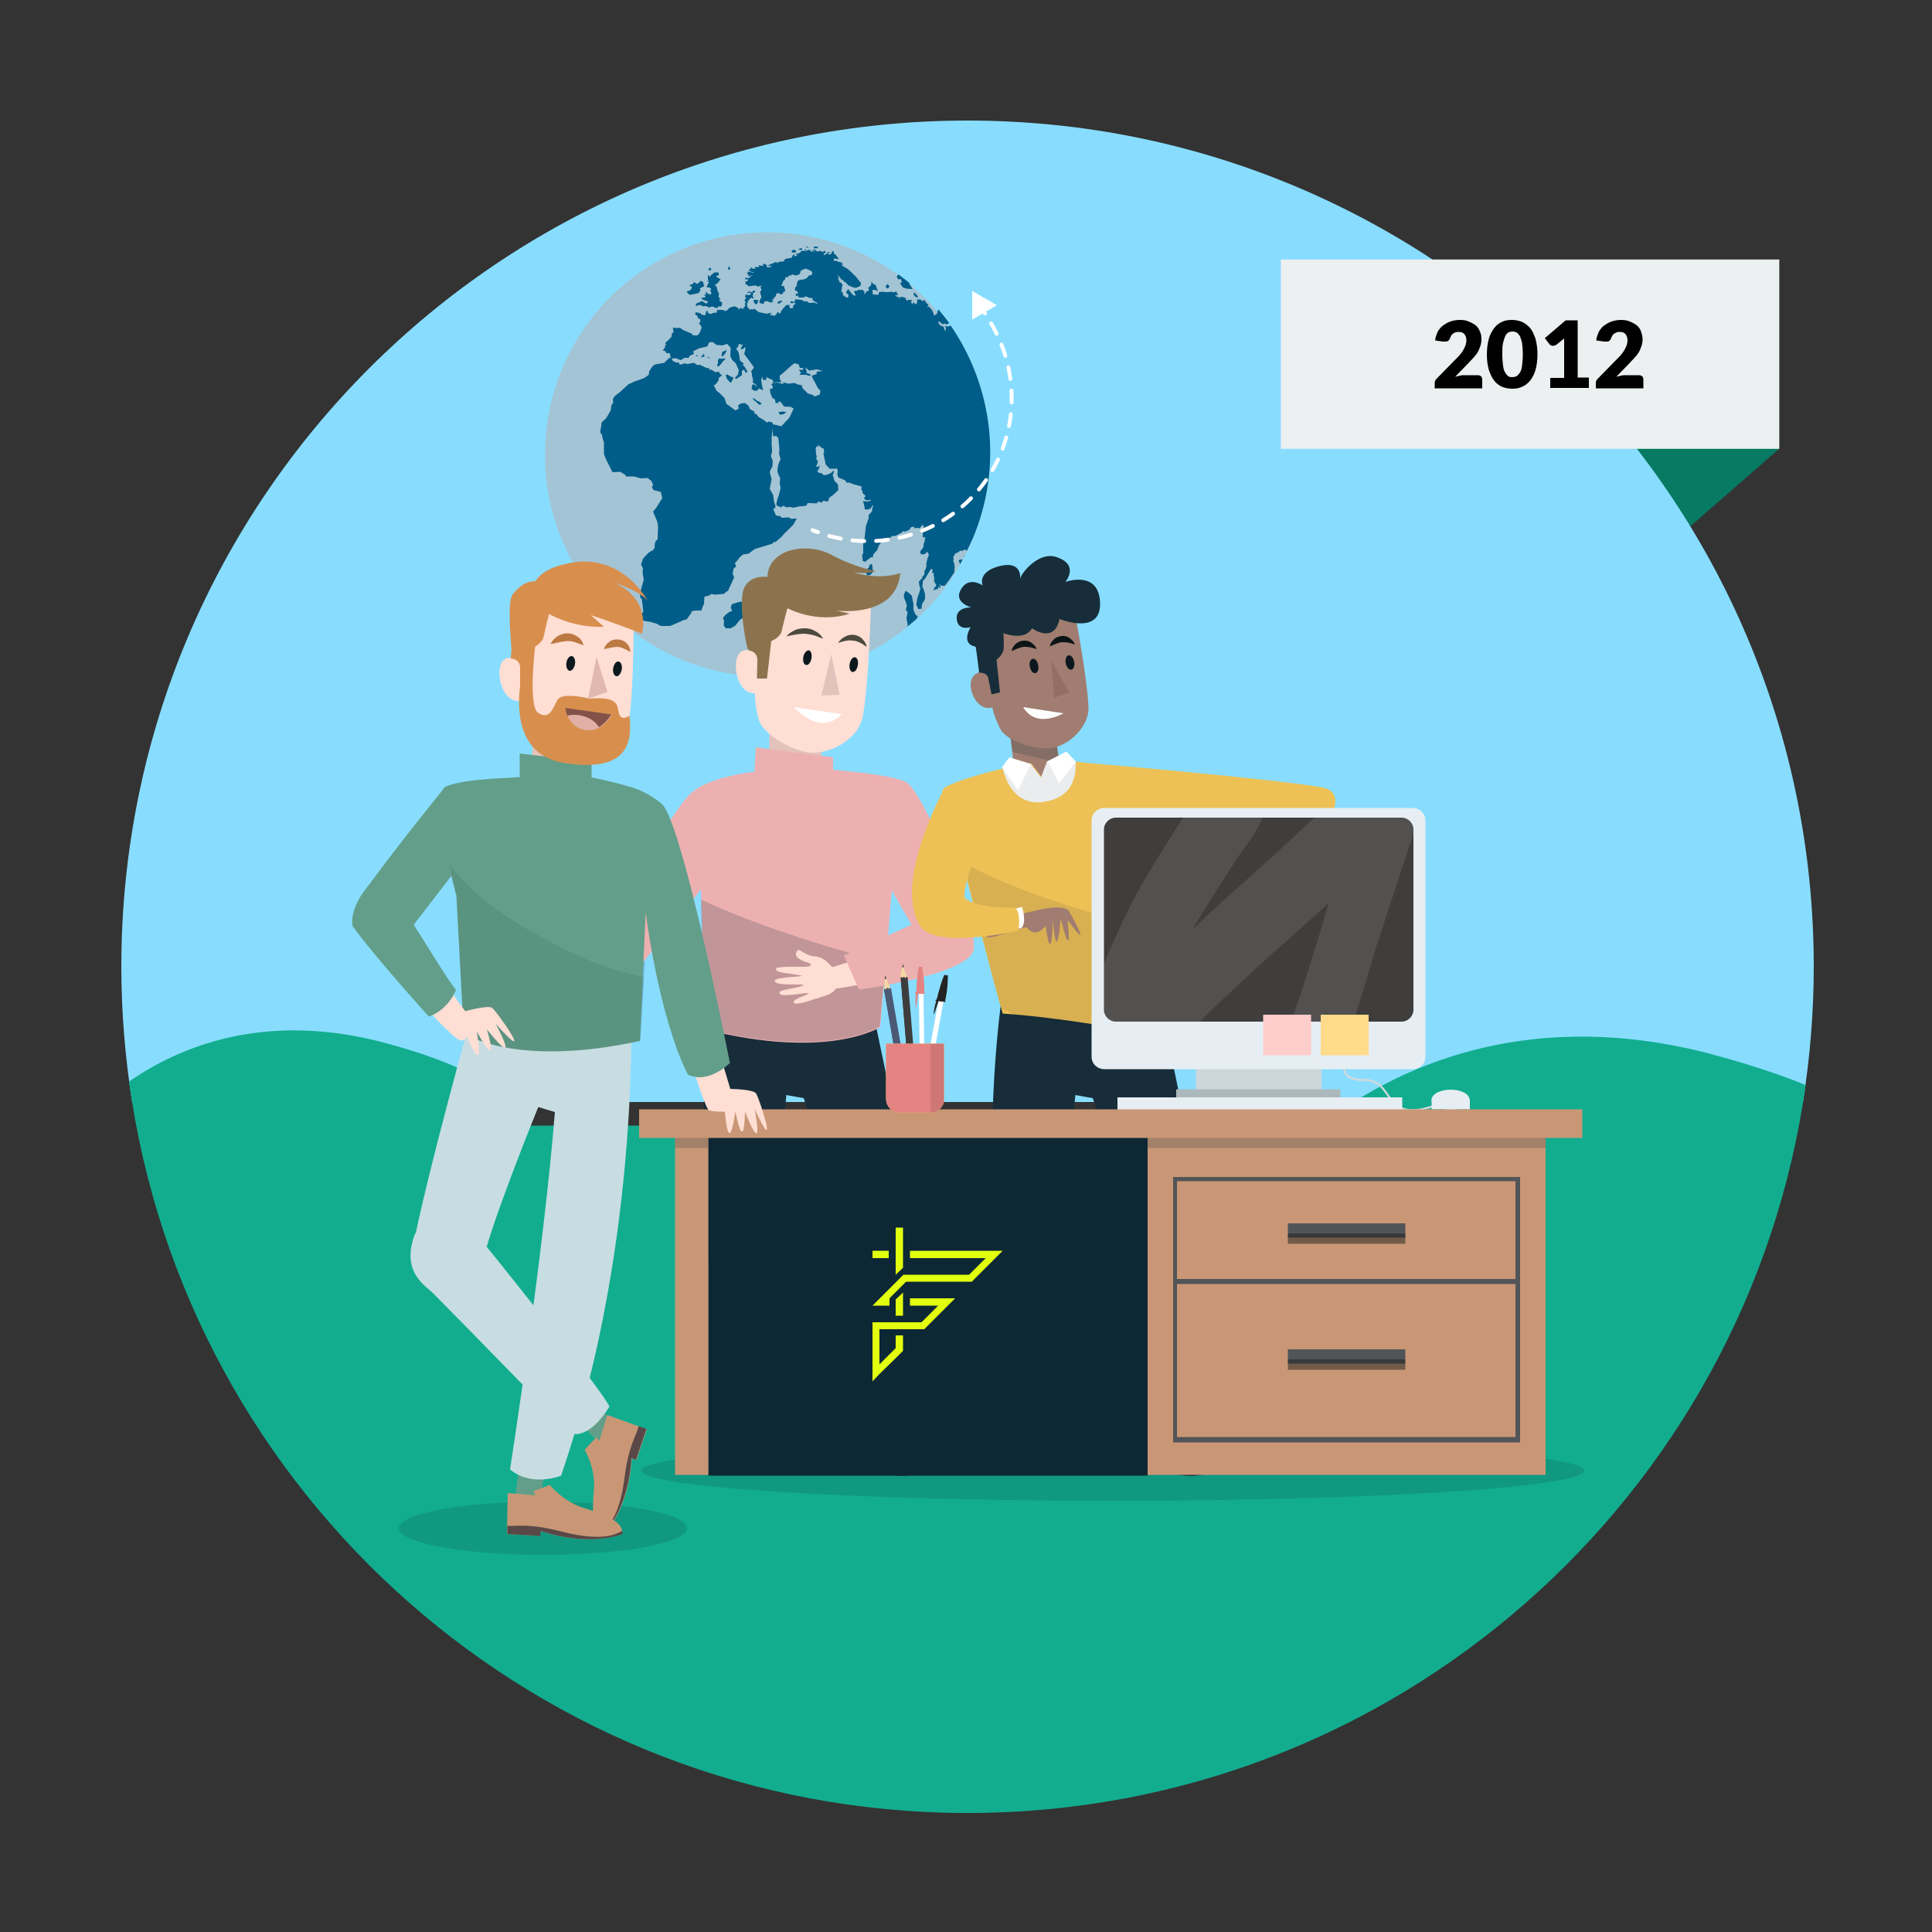<?xml version="1.0" encoding="utf-8"?>
<!-- Generator: Adobe Illustrator 24.0.1, SVG Export Plug-In . SVG Version: 6.00 Build 0)  -->
<svg version="1.1" id="Layer_1" xmlns="http://www.w3.org/2000/svg" xmlns:xlink="http://www.w3.org/1999/xlink" x="0px" y="0px"
	 viewBox="0 0 500 500" style="enable-background:new 0 0 500 500;" xml:space="preserve">
<rect x="0" y="0" width="500" height="500" fill="#333333" stroke="none"/>
<style type="text/css">
	.st0{fill:#067A63;}
	.st1{fill:#88DDFF;}
	.st2{fill:#A3C4D4;}
	.st3{fill:none;}
	.st4{fill:#005C88;}
	.st5{fill:#12AD8F;}
	.st6{fill:#ECF0F1;}
	.st7{fill:#E5BEB5;}
	.st8{fill:#E2C3BC;}
	.st9{fill:#FFDED4;}
	.st10{fill:#8C734D;}
	.st11{fill:#4C493F;}
	.st12{fill:#FFFFFF;}
	.st13{fill:#172D3A;}
	.st14{fill:#0C181E;}
	.st15{fill:#EDB0B0;}
	.st16{opacity:0.2;fill:#172D3A;}
	.st17{fill:#A07D70;}
	.st18{fill:#0C1416;}
	.st19{opacity:0.4;fill:#845851;}
	.st20{fill:#EDC156;}
	.st21{opacity:0.1;fill:#141D1F;}
	.st22{opacity:0.1;}
	.st23{fill:#263D49;}
	.st24{opacity:0.15;fill:#0E2735;}
	.st25{fill:#C99775;}
	.st26{fill:#0E2735;}
	.st27{fill:#525557;}
	.st28{opacity:0.5;fill:#1C1E1F;}
	.st29{fill:none;stroke:#D2D8DB;stroke-width:0.524;stroke-miterlimit:10;}
	.st30{fill:#CCD6DB;}
	.st31{fill:#E7EEF3;}
	.st32{fill:#3F3E3D;}
	.st33{fill:#ADB8BC;}
	.st34{clip-path:url(#SVGID_2_);fill:#FFFFFF;}
	.st35{opacity:0.2;fill:#0E2735;}
	.st36{fill:#FFDB8A;}
	.st37{fill:#FFCCCC;}
	.st38{fill:#3D3D3D;}
	.st39{fill:#F4D7A3;}
	.st40{fill:#4C5975;}
	.st41{fill:#B24D44;}
	.st42{fill:#3A2D7A;}
	.st43{fill:#2C2366;}
	.st44{fill:#E58383;}
	.st45{fill:#232323;}
	.st46{fill:#F0C75A;}
	.st47{fill:#639E8A;}
	.st48{fill:#594847;}
	.st49{opacity:0.4;fill:#C19891;}
	.st50{fill:#D88F4E;}
	.st51{fill:#BC7942;}
	.st52{opacity:0.4;fill:#B57F74;}
	.st53{fill:#C7DDE2;}
	.st54{opacity:0.1;fill:#172D3A;}
	.st55{fill:#E2AFA6;}
	.st56{fill:#825248;}
	.st57{fill:#E2FF10;}
	.st58{fill:none;stroke:#FFFFFF;stroke-linecap:round;stroke-linejoin:round;}
	.st59{fill:none;stroke:#FFFFFF;stroke-linecap:round;stroke-linejoin:round;stroke-dasharray:3.062,3.062;}
</style>
<polygon class="st0" points="460.4,116.2 429.4,143.2 387.4,105.2 449.4,105.2 "/>
<path class="st1" d="M469.4,250.2c0,11.9-1,23.6-2.8,35H34.2c-1.8-11.4-2.8-23.1-2.8-35c0-121,98-219,219-219
	S469.4,129.2,469.4,250.2z"/>
<g>
	<g>
		<g>
			
				<ellipse transform="matrix(0.858 -0.514 0.514 0.858 -32.166 118.85)" class="st2" cx="198.5" cy="117.5" rx="57.5" ry="57.5"/>
			<g>
				<path class="st3" d="M244.3,84.4c-0.1-0.1-0.1-0.2-0.2-0.3c-0.1,0.1-0.2,0.2-0.4,0.2c-0.2,0-0.3-0.1-0.5-0.1
					c-0.1-0.1-0.2-0.2-0.2-0.3c-0.2-0.1-0.4-0.2-0.6-0.3c0,0.1-0.1,0.2-0.1,0.3c0.2,0.3,0.4,0.5,0.6,0.8c0.1,0,0.3,0,0.4,0
					c0.2,0.1,0.3,0.2,0.5,0.4c0,0.2,0.1,0.5,0.1,0.7c0.1,0.1,0.2,0.1,0.3,0.2c0-0.3,0.1-0.5,0.1-0.8c-0.1-0.1-0.2-0.3-0.3-0.4
					c0.3,0,0.7,0.1,1,0.1c0.1-0.1,0.2-0.1,0.3-0.2c0.1,0,0.2-0.1,0.2-0.1c-0.2-0.2-0.3-0.4-0.4-0.7c-0.1,0-0.2,0.1-0.3,0.1
					C244.7,84.2,244.5,84.3,244.3,84.4z"/>
				<path class="st3" d="M249.3,142.8c-0.2,0.1-0.4,0.2-0.6,0.4c-0.2,0-0.3,0-0.5-0.1c-0.3,0.2-0.5,0.4-0.8,0.6
					c-0.2,0-0.3,0.1-0.5,0.1c-0.1,0.2-0.1,0.3-0.2,0.5c-0.1,0.1-0.2,0.3-0.3,0.4c0,0.2,0.1,0.5,0.1,0.7c0,0.1-0.1,0.3-0.1,0.4
					c0.1,0.2,0.2,0.5,0.3,0.7c0,0.2,0,0.4,0,0.5c0,0.1,0.1,0.2,0.1,0.4c0,0.2-0.1,0.3-0.1,0.5c0,0.3,0,0.5,0,0.8
					c0.6-0.9,1.1-1.8,1.7-2.7c-0.1-0.1-0.1-0.3-0.2-0.4c-0.1-0.2-0.1-0.3-0.2-0.5c0.1-0.1,0.2-0.2,0.3-0.3c0.2,0,0.4,0,0.6,0
					c0,0,0,0,0,0c0.2-0.3,0.3-0.6,0.5-0.9c0-0.1,0-0.1,0-0.2c0.1-0.1,0.2-0.2,0.3-0.3c0.1-0.1,0.1-0.2,0.2-0.4
					c0-0.1-0.1-0.1-0.1-0.2C249.6,142.9,249.5,142.8,249.3,142.8z"/>
				<path class="st3" d="M234.8,161.5c-0.1-0.5-0.2-1.1-0.3-1.7c0.1-0.5,0.2-1,0.3-1.5c-0.2-0.2-0.3-0.4-0.5-0.6
					c0.1-0.3,0.2-0.7,0.3-1c-0.1-0.4-0.2-0.7-0.3-1.1c-0.1-0.3-0.3-0.6-0.4-0.9c0-0.3-0.1-0.6-0.1-0.9c0.2-0.3,0.3-0.7,0.5-1
					c0.2,0.1,0.4,0.2,0.5,0.3c0.2,0.1,0.3,0.2,0.5,0.4c0.2,0.2,0.4,0.4,0.6,0.6c0.1,0.7,0.3,1.4,0.4,2.2c0,0.5,0,1,0,1.4
					c0.2,0.4,0.3,0.8,0.5,1.2c0.2,0.2,0.3,0.3,0.5,0.5c-0.1,0.2-0.1,0.4-0.2,0.6c2.6-2.3,4.9-4.9,7.1-7.7c-0.3,0-0.6,0-0.9,0
					c-0.1-0.2-0.3-0.3-0.4-0.5c0,0.2,0.1,0.3,0.1,0.5c0,0.2,0,0.3,0.1,0.5c-0.1,0-0.2,0-0.3,0c0-0.2-0.1-0.3-0.1-0.5
					c-0.1,0.3-0.2,0.6-0.3,0.9c-0.1,0-0.1-0.1-0.2-0.1c0,0-0.8,0.4-1,0.5c-0.1,0.1,0.2-0.3,0.2-0.3c0-0.2,0.1-0.3,0.1-0.5
					c0.1-0.1,0.3-0.3,0.4-0.4c0-0.2,0.1-0.4,0.1-0.6c-0.1,0-0.2-0.1-0.4-0.1c0-0.1,0-0.2,0.1-0.3c-0.1-0.1-0.2-0.1-0.3-0.2
					c0-0.3,0.1-0.7,0.1-1c-0.1-0.1-0.1-0.2-0.2-0.4c0-0.2,0.1-0.4,0.1-0.7c-0.2-0.1-0.3-0.1-0.5-0.2c0.1-0.2,0.1-0.4,0.2-0.7
					c-0.1-0.1-0.2-0.2-0.3-0.3c-0.1,0.1-0.2,0.3-0.4,0.4c-0.4,0.7-0.8,1.3-1.2,2c-0.2,0.3-0.5,0.5-0.7,0.8c0,0.3,0,0.6,0,0.8
					c0,0.2,0,0.5-0.1,0.7c0.1,0.3,0.2,0.6,0.4,0.8c0.1,0.4,0.2,0.8,0.3,1.1c0,0,0,1.1,0,1.2c0,0.1-0.8,1.4-0.8,1.4
					c0,0.4-0.1,0.9-0.1,1.3c0,0-0.2-0.2-0.3-0.2c-0.1,0-0.5,0.2-0.5,0.2c-0.2-0.5-0.4-1-0.6-1.4c0.1-0.2,0.1-0.3,0.2-0.5
					c0-0.2,0-0.3,0-0.5c0.1-0.3,0.1-0.6,0.2-0.8c0.1-0.3,0.2-0.5,0.3-0.8c0.1-0.4,0.3-0.9,0.4-1.3c-0.1-0.3-0.2-0.6-0.3-1
					c0-0.3-0.1-0.6-0.1-0.9c0.2-0.2,0.4-0.4,0.6-0.6c0.1-0.1,0.2-0.2,0.3-0.3c0-0.1,0-0.2,0-0.3c0.1-0.1,0.2-0.2,0.2-0.2
					c0.1-0.1,0.2-0.3,0.3-0.4c0-0.3,0.1-0.7,0.1-1c0.1-0.1,0.2-0.2,0.2-0.3c0.1-0.3,0.2-0.6,0.3-1c0-0.2,0-0.3-0.1-0.5
					c0.1-0.5,0.3-1.1,0.4-1.6c0.1-0.2,0.2-0.5,0.3-0.7c0,0-0.4-0.7-0.4-0.9c0-0.1-0.3,0.4-0.3,0.4c-0.3,0.1-0.6,0.2-0.8,0.4
					c-0.2,0-0.4-0.1-0.6-0.1c-0.1-0.2-0.2-0.3-0.2-0.5c0.1-0.1,0.1-0.3,0.2-0.4c0.2-0.2,0.3-0.4,0.5-0.6c0.1-0.2,0.2-0.5,0.3-0.7
					c0-0.1,0-0.2-0.1-0.3c0.1-0.2,0.2-0.3,0.2-0.5c0.1-0.4,0.2-0.9,0.3-1.3c-0.2,0-0.5-0.1-0.7-0.1c0-0.4,0-0.8,0-1.2
					c0.1-0.5,0.2-1,0.3-1.5c0,0-0.4-0.5-0.4-0.6c0-0.1-0.3,0.6-0.3,0.6c-0.2,0.2-0.3,0.4-0.5,0.5c-0.1-0.1-0.1-0.2-0.2-0.2
					c-0.4,0-0.7,0.1-1.1,0.1c0-0.1,0-0.3,0-0.4c-0.3,0-0.6,0.1-0.8,0.1c-0.2,0.2-0.3,0.5-0.5,0.7c-0.3,0.2-0.7,0.3-1,0.5
					c-0.2-0.1-0.3-0.2-0.5-0.2c-0.1,0.1-0.3,0.2-0.4,0.4c-0.6,0.3-1.1,0.6-1.7,0.9c-0.3,0-0.6,0-0.8,0c-0.1,0.1-0.2,0.3-0.4,0.4
					c-0.2,0-0.5,0.1-0.7,0.1c-0.3,0-0.6,0.1-0.9,0.1c-0.2,0.1-0.4,0.1-0.6,0.2c-0.1,0.2-0.1,0.5-0.2,0.7c-0.2,0.3-0.4,0.6-0.6,0.9
					c-0.2,0.4-0.3,0.9-0.5,1.3c-0.3,0.4-0.7,0.8-1,1.1c-0.1,0.3-0.2,0.5-0.2,0.8c-0.1,0-0.3-0.1-0.4-0.1c-0.3,0.3-0.7,0.5-1,0.8
					c-0.2,0.1-0.3,0.3-0.5,0.4c-0.2-0.1-0.4-0.1-0.6-0.2c-0.1-0.5-0.1-1.1-0.2-1.6c0.1-0.1,0.2-0.2,0.3-0.3c0-0.9,0-1.8,0-2.7
					c0.1-0.3,0.2-0.6,0.3-0.8c0.1-1.2,0.3-2.4,0.4-3.7c0.2-0.6,0.5-1.2,0.7-1.9c0-0.3,0-0.6,0-0.9c0.3-0.3,0.6-0.7,0.9-1
					c0-0.2,0-0.3,0-0.5c0,0,0.3-1,0.2-1.1c-0.2,0.3-0.4,0.6-0.6,0.9c-0.3,0.1-0.6,0.2-0.8,0.3c-0.2,0-0.4-0.1-0.7-0.1
					c0-0.3-0.1-0.5-0.1-0.8c-0.1-0.4-0.3-0.9-0.4-1.3c0.5,0,1,0.1,1.4,0.1c0.2-0.1,0.5-0.2,0.7-0.3c0-0.1-0.1-0.1-0.1-0.2
					c-0.2,0.1-0.5,0.1-0.7,0.2c-0.2-0.1-0.5-0.2-0.7-0.2c-0.1-0.1-0.2-0.3-0.3-0.4c0.1-0.2,0.2-0.4,0.4-0.6
					c-0.2-0.2-0.5-0.4-0.7-0.6c0-0.2,0-0.4-0.1-0.6c-0.1-0.2-0.2-0.3-0.3-0.5c0-0.2,0.1-0.5,0.1-0.7c-0.8-0.2-1.7-0.5-2.5-0.7
					c-0.2-0.1-0.3-0.2-0.5-0.3c-0.3,0-0.6,0-0.9,0c-0.1-0.2-0.3-0.4-0.4-0.6c-0.3-0.1-0.6-0.3-0.9-0.4c-0.3-0.1-0.5-0.2-0.8-0.3
					c-0.1-0.3-0.2-0.6-0.3-0.8c0-0.3,0.1-0.5,0.1-0.8c-0.1-0.3-0.2-0.5-0.2-0.8c-0.1,0-0.3,0.1-0.4,0.1c-0.5,0-1,0-1.5,0
					c-0.3-0.4-0.7-0.7-1-1.1c-0.2-0.9-0.4-1.9-0.6-2.8c0.1-0.2,0.1-0.4,0.2-0.5c-0.1-0.3-0.1-0.6-0.2-0.9c-0.1,0-0.2,0-0.4,0
					c-0.1-0.2-0.2-0.3-0.4-0.5c-0.1,0-0.2,0-0.3,0c-0.1-0.2-0.2-0.3-0.2-0.5c0,0.2-0.1,0.4-0.1,0.7c-0.1-0.1-0.2-0.2-0.3-0.3
					c-0.1,0.2-0.2,0.4-0.3,0.6c0,0.5,0.1,1,0.1,1.6c0.1,0.2,0.1,0.4,0.2,0.6c-0.1,0.1-0.1,0.3-0.2,0.4c0.2,0.3,0.3,0.6,0.5,0.9
					c-0.2,0.4-0.3,0.8-0.5,1.3c0.2,0,0.3,0,0.5,0c0.2-0.1,0.3-0.3,0.5-0.4c-0.1,0.3-0.2,0.7-0.3,1c-0.1,0.2-0.3,0.3-0.4,0.5
					c0.1,0.2,0.3,0.4,0.4,0.5c0.2,0,0.4,0,0.6,0c0.2,0.2,0.5,0.4,0.7,0.6c0.3-0.1,0.7-0.1,1-0.2c0.3-0.2,0.7-0.4,1-0.5
					c0.1-0.1,0.3-0.2,0.4-0.4c0.1,0,0.2,0,0.3,0c-0.1,0.4-0.3,0.7-0.4,1.1c0.1,0.4,0.2,0.9,0.4,1.3c0,0,0.4,0.6,0.5,0.6
					c0.1,0,0.5,0.7,0.5,0.7c0,0.3,0,0.5,0,0.8c0,0.1,0.1,0.3,0.1,0.4c-0.5,0.5-1,0.9-1.5,1.4c-0.3,0.2-0.6,0.4-0.9,0.6
					c-0.1,0.3-0.2,0.6-0.3,1c-0.4-0.1-0.8-0.1-1.2-0.2c-0.1,0.2-0.2,0.4-0.4,0.5c-0.3-0.1-0.6-0.2-0.9-0.3c-0.2,0.2-0.3,0.3-0.5,0.5
					c-0.8,0-1.6,0-2.3-0.1c-0.1,0.2-0.3,0.4-0.4,0.7c-0.7,0.1-1.3,0.1-2,0.2c-0.4,0.1-0.9,0.2-1.3,0.3c-0.3-0.1-0.5-0.1-0.8-0.2
					c-0.3,0-0.7,0.1-1,0.1c-0.3-0.1-0.6-0.2-0.9-0.4c-0.2,0.1-0.3,0.2-0.5,0.4c-0.3-0.1-0.7-0.2-1-0.4c-0.1-0.2-0.1-0.3-0.2-0.5
					c0,0,0.4-1.8,0.5-1.8c0.1-0.1,0.6-2.2,0.6-2.2c-0.1-0.4-0.2-0.8-0.2-1.2c0-0.5,0.1-1,0.1-1.5c-0.2-0.5-0.4-1.1-0.7-1.6
					c0.1-0.6,0.2-1.2,0.2-1.8c0.2-0.5,0.4-1,0.6-1.5c-0.1-0.5-0.3-1-0.4-1.5c0-0.4,0-0.9,0.1-1.3c-0.1-0.9-0.2-1.8-0.3-2.7
					c-0.2-0.2-0.4-0.3-0.6-0.5c-0.2,0-0.5,0-0.7,0.1c0,0-0.3-1.8-0.2-2c0,0.2-0.1,1.6-0.1,1.6c0,0.3,0,0.6-0.1,1c0,0.6,0,1.2,0,1.8
					c0,0.6,0,1.2,0.1,1.7c-0.1,0.3-0.2,0.7-0.3,1c0.2,0.4,0.3,0.9,0.5,1.3c0,0.5-0.1,0.9-0.1,1.4c-0.2,0.5-0.5,1-0.7,1.4
					c0.2,0.6,0.4,1.3,0.5,1.9c-0.2,0.8-0.3,1.6-0.5,2.5c0.3,0.5,0.6,1,0.9,1.6c0.1,0.6,0.1,1.1,0.2,1.7c0.1,0.4,0.3,0.7,0.4,1.1
					c0,0.2-0.1,0.4-0.1,0.6c-0.2,0.1-0.3,0.2-0.5,0.2c0.2,0.6,0.5,1.1,0.7,1.7c0.4,0.1,0.8,0.1,1.2,0.2c0.1,0.1,0.2,0.3,0.3,0.4
					c0.6,0,1.2-0.1,1.8-0.1c0.2,0.1,0.5,0.3,0.7,0.4c0.5,0,1,0,1.4-0.1c-0.3,0.5-0.6,1.1-0.9,1.6c-0.6,0.6-1.1,1.1-1.7,1.7
					c-0.4,0.5-0.8,1-1.3,1.4c-0.5,0.4-1,0.9-1.5,1.3c-0.2,0-0.4,0-0.6,0.1c-0.1,0.1-0.2,0.3-0.3,0.4c-1.5,0.5-3.1,0.9-4.6,1.4
					c-0.5,0.4-1.1,0.8-1.6,1.2c-0.5,0.1-0.9,0.1-1.4,0.2c-0.3,0.3-0.6,0.6-1,0.9c-0.4,0.4-0.8,0.8-1.1,1.3c0.1,0.3,0.2,0.6,0.3,0.9
					c-0.2,0.2-0.5,0.4-0.7,0.6c-0.1,0.4-0.2,0.9-0.2,1.3c0.1,0.3,0.3,0.6,0.4,0.9c-0.5,1.2-1.1,2.3-1.6,3.5
					c-0.4,0.3-0.7,0.6-1.1,0.8c-0.8,0.1-1.6,0.1-2.4,0.2c-0.3-0.1-0.5-0.1-0.8-0.2c-0.2,0.1-0.4,0.3-0.5,0.4
					c-0.4,0.1-0.8,0.2-1.3,0.3c0,0.7-0.1,1.3-0.1,1.9c-0.2,0.6-0.4,1.2-0.7,1.7c-0.5,0-1,0-1.5,0c-0.4,0.1-0.7,0.1-1.1,0.2
					c0,0.1,0.1,0.2,0.1,0.3c-0.4,0.6-0.9,1.2-1.3,1.8c-0.2,0-0.4,0.1-0.6,0.1c-1.2,0.5-2.4,1.1-3.7,1.6c-0.8,0-1.6,0-2.4,0
					c-0.4-0.2-0.7-0.4-1.1-0.6c-0.6-0.2-1.1-0.3-1.7-0.5c-0.5-0.1-1-0.1-1.5-0.2c-0.3-0.3-0.7-0.5-1-0.8c0,0,0.1-1.1,0.1-1.1
					c0-0.1,0.7-0.4,0.7-0.4c-0.1-0.6-0.1-1.2-0.2-1.8c-0.1-0.5-0.1-1-0.2-1.5c-0.1-0.2-0.3-0.3-0.4-0.5c0-0.4,0-0.9,0-1.3
					c0.3-1.1,0.6-2.2,0.9-3.3c-0.1-0.6-0.2-1.3-0.3-1.9c0-0.3,0.1-0.6,0.1-0.9c-0.2-0.4-0.4-0.7-0.5-1.1c0.2-0.5,0.3-1,0.5-1.5
					c0.5-0.5,1-1,1.5-1.6c0.4-0.2,0.8-0.4,1.1-0.6c0.1-0.2,0.3-0.4,0.4-0.6c0-0.4,0.1-0.9,0.1-1.3c0.1-0.2,0.2-0.4,0.3-0.6
					c0.1-0.1,0.3-0.2,0.4-0.3c0,0,0-3,0.1-3.1c0-0.2-0.2-1.5-0.2-1.5c-0.4-0.9-0.7-1.7-1.1-2.6c0.3-0.4,0.6-0.7,0.9-1.1
					c0.5-0.8,1-1.6,1.5-2.4c-0.1-0.5-0.3-1.1-0.4-1.6c-0.6-0.2-1.3-0.3-1.9-0.5c-0.1-0.3-0.2-0.6-0.4-0.9c0,0,0.2-0.2,0.3-0.3
					c0.1-0.1-0.4-1.1-0.4-1.1c-0.3-0.3-0.7-0.5-1-0.8c-0.6,0-1.1,0.1-1.7,0.1c0,0-1.6-0.4-1.7-0.5c-0.1-0.1-2.1,0-2.1,0
					c-0.1-0.2-0.3-0.3-0.4-0.5c-0.4-0.2-0.8-0.5-1.2-0.7c-0.7,0-1.4,0.1-2,0.1c-0.3-0.6-0.6-1.2-0.9-1.8c-0.2-0.5-0.5-0.9-0.7-1.4
					c-0.2-0.5-0.4-1-0.6-1.5c0-1,0-1.9,0-2.9c-0.2-0.7-0.3-1.3-0.5-2c-0.2-0.3-0.3-0.5-0.5-0.8c0.1-0.8,0.2-1.6,0.4-2.4
					c0.4-0.4,0.8-0.7,1.1-1.1c0.4-0.7,0.8-1.5,1.3-2.2c0.1-0.5,0.2-0.9,0.2-1.4c0.1-0.2,0.2-0.4,0.4-0.5c0-0.3-0.1-0.6-0.1-0.9
					c0.2-0.3,0.3-0.5,0.5-0.8c0.4-0.3,0.9-0.7,1.3-1c0.7-0.7,1.5-1.4,2.3-2.1c0.5-0.2,1-0.5,1.6-0.7c0.8-0.3,1.5-0.5,2.3-0.8
					c0.4-0.3,0.8-0.6,1.3-0.9c0-0.3,0.1-0.5,0.1-0.8c0.2-0.3,0.3-0.6,0.5-0.9c0.3-0.3,0.6-0.6,0.8-0.9c0.3-0.1,0.6-0.1,0.9-0.2
					c0.6-0.1,1.1-0.2,1.7-0.3c0.4-0.4,0.7-0.7,1.1-1.1c0.2-0.1,0.4-0.2,0.6-0.3c0.1,0,0.2,0,0.3,0.1c0,0.1,0,0.3,0,0.4
					c0.1,0.2,0.2,0.3,0.3,0.5c0.1,0,0.2,0,0.4,0.1c0.2,0.1,0.3,0.2,0.5,0.3c0.2,0,0.4,0,0.6-0.1c0,0.2,0.1,0.3,0.1,0.5
					c0.2,0,0.4,0,0.7,0c0.2-0.1,0.4-0.2,0.6-0.3c0.3,0.1,0.5,0.1,0.8,0.2c0.6-0.1,1.1-0.2,1.7-0.3c0.3,0.2,0.6,0.4,0.9,0.6
					c0.2,0,0.4-0.1,0.6-0.1c0.6,0.3,1.3,0.6,1.9,0.9c0.2,0,0.3-0.1,0.5-0.1c0,0.2,0.1,0.4,0.1,0.6c0.1-0.1,0.2-0.2,0.4-0.2
					c0.4,0.2,0.7,0.5,1.1,0.7c0.3,0,0.6-0.1,0.9-0.1c0.1,0.2,0.3,0.4,0.4,0.6c0.2,0.1,0.4,0.2,0.5,0.3c-0.3,0.2-0.6,0.5-0.9,0.7
					c0,0.2,0,0.4,0,0.5c-0.2,0.3-0.4,0.5-0.5,0.8c-0.3,0.2-0.6,0.4-0.8,0.7c0.3,0.5,0.5,1,0.8,1.4c0.2,0.2,0.5,0.3,0.7,0.5
					c0.4,0.4,0.9,0.9,1.3,1.3c0.2,0.5,0.3,1,0.5,1.5c0.8,0.6,1.5,1.1,2.3,1.7c0.3-0.2,0.6-0.4,0.9-0.5c-0.1-0.3-0.1-0.5-0.2-0.8
					c0.3-0.2,0.5-0.3,0.8-0.5c0.3,0,0.7-0.1,1-0.1c0.3,0.3,0.6,0.5,1,0.8c0.1,0.2,0.1,0.5,0.2,0.7c0.4,0.3,0.9,0.5,1.3,0.8
					c0,0.1,0,0.2-0.1,0.4c0.2,0.1,0.4,0.1,0.6,0.2c0.2,0.2,0.3,0.4,0.5,0.7c0.5,0.3,1,0.6,1.5,0.9c0.3,0.2,0.6,0.4,0.8,0.6
					c0.1-0.1,0.2-0.2,0.2-0.3c0.4,0.1,0.7,0.1,1.1,0.2c0,0.2,0.1,0.4,0.1,0.5c0.3,0.1,0.6,0.1,0.9,0.2c0.4,0.1,0.9,0.2,1.3,0.3
					c0.7-0.7,1.4-1.5,2.1-2.2c0.4-0.8,0.7-1.6,1.1-2.4c-0.1-0.1-0.3-0.1-0.4-0.2c-0.1-0.1-0.2-0.2-0.3-0.2c-0.6,0-1.2-0.1-1.8-0.1
					c-0.2-0.2-0.3-0.5-0.5-0.7c-0.2-0.2-0.4-0.5-0.6-0.7c-0.2,0.2-0.3,0.3-0.5,0.5c-0.2,0-0.4,0-0.6,0c0-0.3-0.1-0.6-0.1-0.9
					c-0.2-0.1-0.5-0.3-0.7-0.4c-0.1-0.3-0.3-0.6-0.4-0.9c-0.1-0.3-0.1-0.6-0.2-0.8c0-0.2,0-0.5,0-0.7c0.2,0,0.4,0,0.6,0
					c0-0.3,0.1-0.5,0.1-0.7c-0.1-0.1-0.3-0.2-0.4-0.3c0.2-0.2,0.4-0.3,0.5-0.5c0.3,0,0.6-0.1,0.9-0.1c0.3,0.1,0.7,0.1,1,0.2
					c0.3,0.1,0.5,0.1,0.8,0.2c0-0.2,0-0.3-0.1-0.5c0.4,0.1,0.8,0.2,1.3,0.4c0.5-0.1,1.1-0.1,1.6-0.2c0.3,0.1,0.6,0.2,0.9,0.4
					c0.3,0.1,0.7,0.1,1,0.2c0.1,0.3,0.1,0.5,0.2,0.8c0.4,0.4,0.8,0.9,1.3,1.3c0.4,0.1,0.9,0.3,1.3,0.4c0.2,0.1,0.3,0.3,0.5,0.4
					c0.5-0.2,0.9-0.3,1.4-0.5c0-0.3,0.1-0.7,0.1-1c-0.2-0.3-0.5-0.6-0.7-0.8c-0.2-0.5-0.5-1-0.7-1.4c-0.2-0.4-0.4-0.9-0.7-1.3
					c0-0.1-0.1-0.2-0.1-0.4c0.4-0.1,0.9-0.3,1.3-0.4c0-0.2-0.1-0.4-0.1-0.6c0,0,1.5-0.1,1.6-0.2c0.1,0-1.5-0.4-1.5-0.4
					c-0.7,0.1-1.3,0.2-2,0.3c0,0-0.9-0.6-1-0.8c-0.1-0.1,0.4,1,0.4,1c0,0.1-0.1,0.3-0.1,0.4c0.4,0.1,0.7,0.3,1.1,0.4
					c-0.1,0.1-0.2,0.2-0.2,0.4c-0.3-0.1-0.7-0.2-1-0.3c-0.6,0-1.1,0-1.7,0c0.1-0.2,0.3-0.4,0.4-0.6c-0.2-0.2-0.4-0.5-0.6-0.7
					c0.4,0,0.8,0,1.2,0c-0.1-0.2-0.2-0.3-0.2-0.5c-0.2,0-0.4,0-0.7,0c-0.1-0.3-0.2-0.6-0.3-0.9c0,0-0.9-0.2-0.9-0.3
					c0-0.1-1.1,0.7-1.1,0.7c-0.4,0.3-0.7,0.7-1.1,1c-0.3,0.3-0.6,0.5-0.9,0.8c-0.3,0.2-0.6,0.4-0.9,0.7c0,0.3,0,0.5,0,0.8
					c0.1,0.3,0.3,0.6,0.4,0.9c-0.4,0-0.9,0-1.4,0c-0.4,0.1-0.8,0.1-1.2,0.2c0,0,0.4-0.2,0.5-0.3c0-0.1-0.2-0.5-0.2-0.5
					c-0.5-0.2-1.1-0.5-1.6-0.7c0,0.2,0.1,0.4,0.1,0.6c-0.3,0.1-0.6,0.1-0.9,0.2c-0.1-0.3-0.1-0.6-0.2-0.9c-0.1,0.3-0.2,0.6-0.3,0.8
					c0,0,0,0,0.2,1.4c0.2,1,0.3,1.3,0.4,1.3c0,0,0,0,0,0c0,0,0,0,0,0c-0.2-0.1-0.4-0.1-0.6-0.2c-0.2-0.1-0.4-0.2-0.6-0.3
					c-0.1,0.2-0.2,0.3-0.3,0.5c-0.2,0.1-0.5,0.2-0.7,0.2c-0.3-0.2-0.6-0.3-0.9-0.5c0.1-0.4,0.1-0.8,0.2-1.2c0.2,0,0.4,0,0.6,0
					c0.2,0.2,0.3,0.5,0.5,0.7c-0.1-0.2-0.2-0.5-0.2-0.7c-0.3-0.2-0.5-0.3-0.8-0.5c0-0.2,0.1-0.4,0.1-0.6c-0.1-0.4-0.2-0.9-0.3-1.3
					c-0.1-0.4-0.2-0.7-0.2-1.1c0.1-0.1,0.3-0.3,0.4-0.4c0.1-0.2,0.2-0.4,0.3-0.6c-0.8-1.1-1.7-2.3-2.5-3.4c0.1-0.4,0.2-0.8,0.3-1.2
					c0-0.2,0-0.4,0-0.6c-0.2,0.2-0.4,0.3-0.6,0.5c-0.2,0-0.4,0.1-0.6,0.1c0.1-0.2,0.1-0.5,0.2-0.7c0.1-0.1,0.3-0.3,0.4-0.4
					c-0.4-0.1-0.7-0.2-1.1-0.3c0,0.2,0,0.4-0.1,0.6c-0.2,0.2-0.4,0.5-0.6,0.7c0.2,0.3,0.4,0.6,0.6,0.8c0.1,0.7,0.2,1.4,0.4,2.2
					c0.3,0.3,0.7,0.5,1,0.8c-0.1,0.1-0.2,0.2-0.3,0.3c0.2,0.3,0.4,0.5,0.7,0.8c0.2,0.4,0.4,0.7,0.6,1.1c-0.2,0.1-0.3,0.2-0.5,0.2
					c-0.2-0.3-0.3-0.6-0.5-0.9c-0.2,0.1-0.4,0.3-0.5,0.4c0,0.4,0,0.7,0,1.1c-0.5,0.3-1,0.7-1.5,1c-0.1-0.1-0.2-0.2-0.3-0.3
					c0.3-0.3,0.5-0.6,0.8-0.9c0.1-0.4,0.1-0.7,0.2-1.1c-0.3-0.6-0.5-1.2-0.8-1.8c-0.3-0.3-0.6-0.5-0.9-0.8c-0.2-0.3-0.3-0.6-0.5-1
					c0-0.7,0.1-1.5,0.1-2.2c-0.3-0.3-0.6-0.7-0.9-1c-0.4,0.1-0.9,0.3-1.3,0.4c-0.5,0-0.9,0-1.4-0.1c-0.4-0.3-0.7-0.5-1.1-0.8
					c-0.3,0-0.6,0.1-0.9,0.1c-0.2,0.4-0.4,0.7-0.5,1.1c-0.7,0.2-1.4,0.3-2.2,0.5c-0.5,0.2-1,0.5-1.4,0.7c0.1,0.2,0.1,0.5,0.2,0.7
					c-0.3,0.1-0.7,0.3-1,0.4c-0.1,0.2-0.3,0.4-0.4,0.6c-0.3,0-0.7,0-1,0c-0.3,0.2-0.6,0.4-1,0.6c-0.4-0.2-0.8-0.4-1.2-0.5
					c-0.5,0-0.9,0.1-1.4,0.1c0-0.2-0.1-0.4-0.1-0.6c-0.1-0.3-0.2-0.5-0.2-0.8c-0.3,0-0.6,0-0.9,0c0-0.1-0.1-0.3-0.1-0.4
					c-0.1-0.1-0.2-0.1-0.3-0.2c-0.2,0-0.3-0.1-0.5-0.1c0.2-0.2,0.3-0.4,0.5-0.6c0.1-0.2,0.1-0.4,0.2-0.6c0-0.1-0.1-0.2-0.1-0.3
					c0.1,0,0.2,0,0.3,0c0-0.1,0.1-0.1,0.1-0.2c-0.1,0-0.3,0-0.4,0c0.1-0.2,0.2-0.4,0.3-0.5c0.3-0.3,0.6-0.6,0.9-0.8
					c0.2-0.2,0.3-0.4,0.5-0.6c0-0.3,0.1-0.6,0.1-0.9c0.1-0.1,0.2-0.2,0.4-0.2c0,0-0.1-1-0.2-1.1c0.3,0,0.5-0.1,0.8-0.1
					c0.1,0.1,0.3,0.1,0.4,0.2c0-0.1,0.1-0.1,0.1-0.2c0.3,0,0.5,0.1,0.8,0.1c0.1,0.1,0.1,0.2,0.2,0.3c0.4,0.2,0.9,0.4,1.3,0.6
					c0.4,0.2,0.8,0.3,1.2,0.5c0.2,0.2,0.3,0.3,0.5,0.5c0.4,0,0.7,0,1.1,0c0.2-0.2,0.4-0.5,0.6-0.7c0.2-0.5,0.3-0.9,0.5-1.4
					c0,0-0.6-1-0.7-1c-0.1,0,0.4-0.5,0.4-0.5c-0.1-0.3-0.1-0.5-0.2-0.8c-0.1,0-0.3,0.1-0.4,0.1c-0.1-0.2-0.1-0.5-0.2-0.7
					c-0.2-0.2-0.4-0.3-0.6-0.5c0.1-0.2,0.2-0.3,0.2-0.5c0.4,0.1,0.9,0.2,1.3,0.3c0,0.1,0.1,0.2,0.1,0.3c0.3,0.1,0.7,0.1,1,0.2
					c0.1-0.4,0.2-0.7,0.3-1.1c0.1,0,0.3,0,0.4,0c0,0.2,0,0.3,0,0.5c0.3,0.1,0.5,0.2,0.8,0.3c0.2-0.1,0.3-0.2,0.5-0.3
					c0.3,0,0.7-0.1,1-0.1c0-0.2,0.1-0.5,0.1-0.7c0.5,0,0.9,0,1.4,0c0.3,0.1,0.5,0.2,0.8,0.3c0.2-0.1,0.3-0.2,0.5-0.3
					c0.1-0.2,0.3-0.4,0.4-0.5c0.3-0.1,0.5-0.2,0.8-0.3c0.3,0,0.6-0.1,0.8-0.1c0.1,0.1,0.2,0.1,0.3,0.2c0.2,0.1,0.4,0.1,0.5,0.2
					c0,0.1,0,0.3,0,0.4c0.1,0,0.2,0,0.2,0c0-0.1,0.1-0.2,0.1-0.3c0.2,0,0.3-0.1,0.5-0.1c0.1,0.1,0.2,0.3,0.3,0.4
					c0-0.2,0-0.3,0.1-0.5c0,0,0.3,0.2,0.4,0.2c-0.1-0.1-0.1-0.3-0.2-0.4c0.1-0.1,0.3-0.2,0.4-0.2c0-0.1,0-0.1,0-0.2
					c-0.1-0.1-0.1-0.3-0.2-0.4c0.1,0,0.2,0,0.2-0.1c0-0.1,0.1-0.2,0.1-0.4c-0.1-0.1-0.2-0.1-0.3-0.2c0-0.2,0.1-0.3,0.1-0.5
					c0.1-0.1,0.3-0.2,0.4-0.3c-0.1-0.1-0.2-0.2-0.4-0.3c0.1-0.2,0.2-0.4,0.3-0.7c0.1,0.1,0.2,0.2,0.3,0.3c0.1,0,0.3-0.1,0.4-0.1
					c0.2,0,0.4,0,0.5,0c0-0.1,0-0.3,0-0.4c-0.1-0.1-0.2-0.1-0.3-0.2c0,0-0.6,0.2-0.7,0.1c0.2-0.1,0.4-0.2,0.6-0.4
					c0.2,0.1,0.5,0.2,0.7,0.3c0.1-0.1,0.2-0.2,0.3-0.4c0.2,0,0.4,0,0.6-0.1c-0.1,0.1-0.1,0.2-0.2,0.4c-0.1,0.1-0.1,0.1-0.2,0.2
					c-0.1,0-0.3,0-0.4,0c0.1,0.1,0.2,0.2,0.3,0.3c-0.1,0.2-0.2,0.3-0.3,0.5c0.1,0.1,0.3,0.3,0.4,0.4c-0.1,0.1-0.2,0.2-0.3,0.3
					c-0.1-0.1-0.2-0.2-0.3-0.3c-0.2,0.2-0.4,0.4-0.6,0.5c-0.2,0.2-0.4,0.4-0.5,0.6c0.1,0.1,0.2,0.1,0.3,0.2
					c-0.1,0.1-0.3,0.1-0.4,0.2c0,0.3,0.1,0.6,0.1,0.9c0.1,0.1,0.3,0.2,0.4,0.4c0.1,0.1,0.1,0.3,0.2,0.4c0.1-0.1,0.2-0.1,0.3-0.2
					c0.2,0,0.3,0.1,0.5,0.1c0.1-0.1,0.3-0.1,0.4-0.2c0.4,0.3,0.8,0.6,1.2,0.9c0.7,0.1,1.4,0.3,2.1,0.4c0.2-0.1,0.4-0.1,0.6-0.2
					c0.2,0,0.4,0.1,0.6,0.1c0,0.1,0,0.2,0,0.3c-0.1-0.1-0.3-0.2-0.4-0.3c0,0.2,0.1,0.3,0.1,0.5c0.2,0,0.5,0,0.7,0
					c0,0.1,0.1,0.2,0.1,0.2c0.2-0.1,0.4-0.3,0.7-0.4c0-0.1,0.1-0.3,0.1-0.4c0.2-0.1,0.4-0.2,0.6-0.3c0,0.2-0.1,0.3-0.1,0.5
					c0.2-0.1,0.3-0.1,0.5-0.2c0-0.1,0-0.3,0.1-0.4c0.2-0.3,0.4-0.6,0.6-0.8c0.2-0.3,0.4-0.5,0.7-0.8c0.3,0,0.7,0,1-0.1
					c0,0.1,0,0.3-0.1,0.4c0,0.2,0,0.4,0.1,0.5c0.3,0,0.6-0.1,0.9-0.1c0-0.2-0.1-0.3-0.1-0.5c0.1-0.1,0.2-0.2,0.3-0.3
					c0.1-0.1,0.2-0.3,0.4-0.4c-0.1,0-0.2,0-0.4-0.1c0.1-0.3,0.2-0.6,0.3-0.9c0.2,0,0.4,0,0.6,0c0.3,0,0.6,0.1,1,0.1
					c0.3,0.2,0.6,0.4,0.9,0.5c0-0.1,0-0.2,0.1-0.2c0.2,0,0.3,0.1,0.5,0.1c0.2,0.1,0.3,0.2,0.5,0.4c0.2,0,0.3,0,0.5,0
					c0.2,0,0.4-0.1,0.7-0.1c0.4,0.1,0.7,0.3,1.1,0.4c-0.2-0.2-0.3-0.3-0.5-0.5c-0.2-0.1-0.3-0.1-0.5-0.2c-0.2-0.2-0.3-0.4-0.5-0.6
					c0-0.1,0.1-0.2,0.1-0.3c-0.3,0-0.5,0-0.8,0c-0.3-0.1-0.6-0.3-0.9-0.4c-0.3,0.1-0.5,0.2-0.8,0.3c-0.4,0-0.7,0-1.1,0
					c0,0-0.1-0.4-0.1-0.6c0-0.1-0.3,0.3-0.3,0.3c-0.1-0.1-0.2-0.2-0.4-0.3c0-0.1,0.1-0.3,0.1-0.4c0.2,0,0.4,0,0.6,0
					c-0.1-0.2-0.2-0.4-0.3-0.6c-0.2-0.1-0.4-0.2-0.6-0.3c0-0.2,0.1-0.5,0.1-0.7c0.1-0.2,0.3-0.4,0.4-0.5c0-0.3,0.1-0.5,0.1-0.8
					c0.1-0.1,0.1-0.3,0.2-0.4c0,0,0.1-0.1,0.3-0.2c0.2-0.1,1.3-0.2,1.3-0.2c0.3-0.1,0.5-0.3,0.8-0.4c0.1-0.2,0.3-0.4,0.4-0.6
					c0.1,0,0.2,0,0.3,0c0.2,0,0.3-0.1,0.5-0.1c0-0.1,0-0.2,0-0.3c0.1-0.1,0.2-0.2,0.2-0.3c-0.1-0.2-0.3-0.3-0.4-0.5
					c-0.2-0.1-0.5-0.2-0.7-0.3c-0.2-0.1-0.4-0.2-0.6-0.3c-0.2,0.1-0.4,0.1-0.6,0.2c-0.2,0.1-0.5,0.2-0.7,0.3
					c-0.1,0.2-0.1,0.3-0.2,0.5c-0.1,0.2-0.2,0.3-0.2,0.5c-0.3,0.1-0.7,0.2-1,0.3c-0.3-0.1-0.6-0.2-0.9-0.3c-0.1,0.1-0.2,0.2-0.3,0.3
					c-0.2,0-0.4,0-0.6,0c-0.1,0.2-0.1,0.3-0.2,0.5c0,0,0,0-0.3-0.1c-0.3-0.1-0.3,0.1-0.3,0.1c-0.1,0.2-0.1,0.4-0.2,0.6
					c-0.1,0.1-0.3,0.2-0.4,0.3c-0.2,0.4-0.3,0.8-0.5,1.3c0.2,0,0.3,0,0.5,0c0.1,0.1,0.2,0.1,0.3,0.2c0,0.1,0,0.3,0,0.4
					c0.1,0.1,0.1,0.2,0.2,0.3c0,0.2-0.1,0.4-0.1,0.6c-0.2,0-0.4,0.1-0.6,0.1c0.1,0.1,0.2,0.2,0.3,0.3c-0.3,0.1-0.5,0.2-0.8,0.3
					c-0.1-0.1-0.2-0.2-0.3-0.3c-0.2,0-0.4,0-0.7,0c-0.1,0.3-0.2,0.5-0.3,0.8c-0.2,0.2-0.5,0.5-0.7,0.8c-0.1,0.1-0.2,0.3-0.3,0.4
					c0.2-0.1,0.4-0.1,0.6-0.2c-0.2,0.2-0.4,0.4-0.6,0.6c-0.2,0-0.3-0.1-0.5-0.1c-0.3-0.1-0.5-0.2-0.8-0.3c-0.2,0.1-0.5,0.1-0.7,0.2
					c0,0.1,0.1,0.3,0.1,0.4c-0.2,0-0.4,0-0.6,0.1c-0.2-0.1-0.4-0.2-0.7-0.3c0.1-0.3,0.2-0.7,0.3-1c0.1-0.1,0.2-0.2,0.3-0.3
					c-0.1-0.5-0.2-1-0.4-1.5c0.1-0.2,0.2-0.3,0.4-0.5c-0.1-0.2-0.2-0.4-0.3-0.6c0.1-0.2,0.2-0.4,0.3-0.6c-0.3,0.1-0.7,0.2-1,0.4
					c0,0-0.4-0.3-0.4-0.3c-0.1-0.1-2,0.2-2,0.2c-0.1-0.1-0.1-0.2-0.2-0.3c-0.2-0.1-0.4-0.2-0.6-0.3c0,0,0-0.4,0-0.6
					c-0.1-0.1,0.5-0.1,0.5-0.1c0.1-0.2,0.2-0.3,0.3-0.5c-0.3,0-0.5,0-0.8,0c0-0.1-0.1-0.2-0.1-0.4c0.1,0,0.2,0,0.4,0
					c0.2,0,0.4,0.1,0.6,0.1c0.1-0.1,0.3-0.3,0.4-0.4c0.2-0.1,0.4-0.2,0.6-0.4c0,0-1.1,0.2-1.2,0.3c-0.1,0,0.2-0.4,0.2-0.4
					c-0.2-0.1-0.3-0.2-0.5-0.3c0.1-0.2,0.2-0.4,0.3-0.5c0.2,0,0.3,0.1,0.5,0.1c0.3,0.1,0.7,0.1,1,0.2c0-0.1-0.1-0.2-0.1-0.2
					c-0.2,0-0.3,0-0.5,0c0,0-0.5-0.3-0.6-0.3c-0.1,0,0-0.4,0-0.4c0.2,0,0.4,0,0.7,0c-0.2-0.1-0.3-0.2-0.5-0.2
					c0.1-0.1,0.2-0.2,0.3-0.3c0.2,0.1,0.4,0.3,0.5,0.4c0.3,0,0.5,0,0.8-0.1c-0.1-0.1-0.3-0.2-0.4-0.2c0.1-0.1,0.2-0.2,0.3-0.3
					c0.1,0.1,0.2,0.2,0.3,0.2c0.2-0.1,0.4-0.1,0.6-0.2c0-0.1,0-0.3-0.1-0.4c0.2,0.1,0.4,0.1,0.6,0.2c0.2,0,0.5-0.1,0.7-0.1
					c-0.1-0.1-0.1-0.1-0.2-0.2c0-0.1,0-0.2,0-0.3c0.2,0.1,0.3,0.1,0.5,0.2c0.2,0.1,0.3,0.1,0.5,0.2c0,0.2-0.1,0.3-0.1,0.5
					c0.3,0,0.5,0.1,0.8,0.1c0.2-0.2,0.4-0.4,0.6-0.5c-0.3,0.1-0.6,0.1-0.9,0.2c0-0.1,0-0.2,0-0.3c0.6-0.3,1.3-0.5,1.9-0.8
					c0.2,0.1,0.4,0.2,0.6,0.3c0-0.1,0-0.2,0-0.3c0.5-0.1,1-0.1,1.6-0.2c0-0.1-0.1-0.2-0.1-0.3c0.1-0.1,0.3-0.2,0.4-0.3
					c0.5-0.1,1-0.2,1.6-0.3c0.1-0.2,0.1-0.3,0.2-0.5c0.1-0.1,0.2-0.3,0.3-0.4c0.1,0.2,0.2,0.5,0.4,0.7c0.1-0.1,0.2-0.2,0.2-0.3
					c0.2-0.1,0.4-0.2,0.6-0.3c-0.2,0-0.4,0-0.5,0c-0.1-0.1-0.1-0.2-0.2-0.2c0.3-0.1,0.7-0.1,1-0.2c0.2-0.2,0.4-0.4,0.6-0.6
					c-0.3-0.1-0.5-0.2-0.8-0.2c0.2-0.1,0.7-0.3,0.7-0.3c0.1,0.1,0.2,0.2,0.3,0.3c-0.1,0.1-0.2,0.2-0.3,0.3c0.2,0,0.3,0,0.5,0
					c0.2,0,0.3,0,0.5,0.1c-0.1-0.1-0.2-0.3-0.3-0.4c0.1-0.1,0.2-0.2,0.3-0.2c0,0.2,0.1,0.4,0.1,0.6c0.3-0.1,0.5-0.2,0.8-0.4
					c0,0.1,0,0.2,0.1,0.3c0.1-0.1,0.3-0.1,0.4-0.2c0,0.1-0.1,0.3-0.1,0.4c0.1,0,0.2,0,0.3,0.1c0-0.1,0.1-0.3,0.1-0.4
					c0.2,0.2,0.4,0.3,0.6,0.5c-0.1-0.2-0.2-0.3-0.2-0.5c-0.1-0.1-0.1-0.3-0.2-0.4c0.2,0.1,0.4,0.2,0.6,0.3c0.2,0.1,0.3,0.3,0.5,0.4
					c0.2-0.1,0.5-0.2,0.7-0.2c0.1,0,0.3,0.1,0.4,0.1c0.1,0.1,0.2,0.2,0.3,0.3c0.1-0.2,0.2-0.3,0.4-0.5c0.2,0.2,0.3,0.4,0.5,0.6
					c-0.2,0-0.4,0.1-0.5,0.1c-0.1,0.2-0.1,0.4-0.2,0.6c0.3-0.1,0.6-0.2,0.9-0.4c0-0.1,0.1-0.2,0.1-0.3c0.3-0.1,0.6-0.2,0.8-0.3
					c0,0-0.4,0.5-0.5,0.5c-0.1,0.1,0.1,0.3,0.1,0.3c0.2-0.1,0.4-0.2,0.6-0.2c0.1-0.2,0.2-0.5,0.3-0.7c0.1,0,0.3,0.1,0.4,0.1
					c0,0.2,0,0.4,0,0.6c0.1,0,0.3,0.1,0.4,0.1c0.2,0.2,0.4,0.5,0.5,0.7c0.1,0.2,0.3,0.4,0.4,0.6c-0.4-0.1-0.9-0.1-1.3-0.2
					c0,0.2,0,0.4,0,0.6c0.2,0,0.4,0,0.6,0c0.2,0.1,0.5,0.2,0.7,0.3c0.2,0,0.4,0.1,0.6,0.1c0.2,0.2,0.3,0.3,0.5,0.5
					c-0.2,0.1-0.3,0.1-0.5,0.2c0.6,0.3,1.1,0.7,1.7,1c0.7,0.7,1.4,1.3,2.1,2c0.4,0.5,0.9,1.1,1.3,1.6c0,0.3-0.1,0.5-0.1,0.8
					c-0.4,0.2-0.8,0.3-1.2,0.5c-0.3-0.1-0.6-0.1-0.9-0.2c-0.4-0.2-0.7-0.3-1.1-0.5c-0.2-0.2-0.4-0.5-0.6-0.7
					c-0.2-0.1-0.4-0.2-0.6-0.3c0-0.2-0.1-0.4-0.1-0.5c-0.1,0.1-0.2,0.2-0.3,0.3c0,0-0.3-0.6-0.4-0.6c-0.1,0-0.8-1-0.8-1
					c0.1,0.3,0.3,0.7,0.4,1c-0.1,0.1-0.2,0.2-0.3,0.3c0.1,0.1,0.2,0.2,0.4,0.2c0,0.1-0.1,0.2-0.1,0.4c0.2,0.1,0.4,0.3,0.7,0.4
					c0.1,0.2,0.2,0.3,0.3,0.5c-0.1,0.2-0.1,0.4-0.2,0.5c-0.1,0.4-0.1,0.9-0.2,1.3c0.1,0,0.2-0.1,0.3-0.1c0.1,0.1,0.2,0.2,0.2,0.4
					c0,0.1,0,0.3-0.1,0.4c0.3,0.2,0.7,0.4,1,0.7c0.1,0,0.3,0,0.4,0c0-0.2,0.1-0.4,0.1-0.7c-0.2-0.1-0.3-0.3-0.5-0.4
					c0-0.2-0.1-0.3-0.1-0.5c0.1-0.1,0.2-0.1,0.3-0.2c0.1-0.1,0.2-0.3,0.2-0.4c0.3,0.3,0.5,0.7,0.8,1c0.1,0.1,0.2,0.3,0.3,0.4
					c0.3,0.1,0.6,0.3,0.8,0.4c0-0.1,0-0.3,0-0.4c-0.1-0.1-0.2-0.3-0.3-0.4c0-0.2,0-0.3,0-0.5c0.3,0,0.6-0.1,0.9-0.1
					c0.1-0.1,0.1-0.2,0.2-0.3c0.1,0.1,0.3,0.1,0.4,0.2c0.2,0,0.4,0,0.6-0.1c0.2,0.2,0.4,0.4,0.6,0.6c-0.1,0.1-0.1,0.3-0.2,0.4
					c0.1,0,0.2,0.1,0.2,0.1c0.2-0.2,0.3-0.5,0.5-0.7c0.1,0,0.2,0,0.4-0.1c0.1-0.1,0.1-0.2,0.2-0.3c-0.1-0.2-0.1-0.3-0.2-0.5
					c0.2-0.1,0.3-0.2,0.5-0.4c0.1-0.2,0.2-0.3,0.3-0.5c0-0.2-0.1-0.5-0.1-0.7c0.3,0.2,0.5,0.5,0.8,0.7c0.2,0.1,0.4,0.2,0.5,0.2
					c0.1,0.3,0.2,0.5,0.2,0.8c0.1,0.2,0.2,0.5,0.3,0.7c-0.3-0.1-0.6-0.2-0.9-0.3c-0.2,0-0.3,0.1-0.5,0.1c0,0.1,0,0.3,0,0.4
					c0,0.2,0.1,0.5,0.1,0.7c0.5,0,0.9,0.1,1.4,0.1c0-0.2,0-0.3,0.1-0.5c0.1-0.1,0.2-0.2,0.3-0.3c0.3,0,0.5,0.1,0.8,0.1
					c0-0.1-0.1-0.2-0.1-0.2c0.2,0.1,0.3,0.1,0.5,0.2c0.4,0,0.9,0,1.3,0c0.2,0,0.4,0,0.6-0.1c0.2,0.1,0.4,0.1,0.5,0.2
					c0.1-0.1,0.3-0.1,0.4-0.2c0.2,0,0.4,0,0.5,0c-0.1,0.1-0.1,0.2-0.2,0.3c0.1,0.1,0.2,0.1,0.3,0.2c0,0.2,0,0.3,0,0.5
					c-0.2-0.1-0.3-0.1-0.5-0.2c0,0.1-0.1,0.1-0.1,0.2c0.2,0.1,0.4,0.3,0.6,0.4c0.1,0,0.3-0.1,0.4-0.1c0,0.1,0,0.3,0,0.4
					c0.1,0,0.2,0,0.3,0c0-0.1-0.1-0.3-0.1-0.4c0.3,0,0.6,0.1,0.9,0.1c0.2,0.1,0.4,0.2,0.7,0.3c0,0.1,0,0.2-0.1,0.3
					c0.1,0.1,0.2,0.2,0.3,0.3c0.1-0.1,0.2-0.2,0.3-0.2c0.4,0,0.8,0.1,1.2,0.1c-0.2,0.1-0.3,0.3-0.5,0.4c0.1,0.2,0.2,0.5,0.4,0.7
					c0.1-0.2,0.1-0.3,0.2-0.5c0.1,0,0.2,0,0.3,0c0,0.1,0.1,0.2,0.1,0.3c0.2,0,0.4,0,0.5,0.1c0.1-0.2,0.1-0.5,0.2-0.7
					c0-0.2-0.1-0.4-0.1-0.6c0.2,0.1,0.3,0.1,0.5,0.2c0.1-0.1,0.1-0.2,0.2-0.2c0.3,0.2,0.6,0.4,0.9,0.6c0-0.1,0.1-0.3,0.1-0.4
					c0.1,0.1,0.3,0.1,0.4,0.2c0.1,0.2,0.2,0.4,0.3,0.6c0.2,0.1,0.4,0.3,0.6,0.4c0,0-0.2,0.6-0.3,0.7c0,0.1,0.4-0.2,0.4-0.2
					c0.3,0.4,0.6,0.7,0.9,1.1c0.2,0.4,0.3,0.9,0.5,1.3c0.3-0.2,0.6-0.5,0.9-0.7c-0.1-0.1-0.2-0.1-0.4-0.2c0-0.2,0-0.3,0.1-0.5
					c-2.1-2.5-4.4-4.8-7-6.9c0,0.1,0,0.2,0,0.3c0.3,0.4,0.5,0.8,0.8,1.2c-0.5,0-1-0.1-1.6-0.1c-0.3-0.1-0.6-0.2-0.9-0.3
					c-0.3-0.4-0.5-0.7-0.8-1.1c0.2-0.1,0.3-0.1,0.5-0.2c-0.1-0.3-0.1-0.6-0.2-0.9c-0.2,0-0.4,0-0.7,0.1c-0.2-0.2-0.4-0.5-0.5-0.7
					c0.1-0.1,0.2-0.1,0.3-0.2c0.1-0.1,0.1-0.2,0.2-0.3c-3.4-2.5-7.2-4.7-11.3-6.4c-29.2-12.5-63,0.9-75.5,30.1
					c-12.5,29.2,0.9,63,30.1,75.5c20.3,8.7,42.9,4.8,58.9-8.2C234.8,161.9,234.8,161.7,234.8,161.5z M202.5,106.4
					c0.3,0.1,0.6,0.2,1,0.2c-0.2,0.2-0.4,0.3-0.7,0.5c-0.3,0-0.5,0.1-0.8,0.1c-0.2-0.2-0.4-0.5-0.6-0.7
					C201.8,106.5,202.1,106.5,202.5,106.4z M195.4,103.2c0.2,0.2,0.4,0.3,0.6,0.5c0.2,0.1,0.5,0.2,0.7,0.3c0.2,0.2,0.3,0.3,0.5,0.5
					c0,0-0.5,0.4-0.7,0.2c-0.2-0.2-1-0.9-1-0.9c-0.2-0.3-0.5-0.6-0.7-0.8C195,103.1,195.2,103.1,195.4,103.2z M189,97.4
					c0.3,0.1,0.6,0.2,0.8,0.3c-0.1,0.2-0.1,0.4-0.2,0.6c-0.2,0.3-0.4,0.6-0.5,0.8c-0.3-0.4-0.7-0.8-1-1.1c-0.1-0.3-0.2-0.7-0.3-1
					c0,0,0,0,0.4-0.2C188.4,97,188.7,97.2,189,97.4z M186.7,91.6c0.1-0.2,0.2-0.5,0.2-0.7c0.2-0.1,0.4-0.1,0.6-0.2
					c0.2-0.1,0.3-0.2,0.5-0.3c-0.1,0.3-0.3,0.7-0.4,1c-0.2,0.2-0.4,0.5-0.7,0.7c-0.1-0.1-0.3-0.2-0.4-0.3
					C186.6,91.8,186.7,91.7,186.7,91.6z M185.7,93.9c0-0.3,0-0.6,0-0.9c0,0,0,0,0,0c0,0,0,0,0,0c0,0,0,0,0.5-0.4
					c0.6-0.5-0.5,0.4,0.8,0.1c1.4-0.3,0,0.7,0,0.7c-0.2,0.2-0.3,0.5-0.5,0.7c-0.2,0.2-0.4,0.4-0.6,0.5c-0.2,0-0.4,0-0.6-0.1
					C185.5,94.4,185.6,94.2,185.7,93.9z M183.6,92.4c-0.1,0.1-0.1,0.2-0.2,0.4c-0.2-0.1-0.3-0.2-0.5-0.4
					C183.1,92.4,183.4,92.4,183.6,92.4z M181.6,92.2c0.1-0.1,0.3-0.3,0.4-0.4c0-0.1,0.1-0.2,0.1-0.3c0,0,0.3,0.7,0,0.9
					c-0.3,0.1-0.5,0.1-0.8,0.2C181.5,92.4,181.5,92.3,181.6,92.2z M180.3,91.9c0.1,0,0.3,0.1,0.4,0.1c-0.3,0.2-0.7,0.2-0.7,0.2
					C180.1,92.1,180.2,92,180.3,91.9z M204.6,77.9c0.2,0.1,0.4,0.1,0.6,0.2c0.1,0,0.3-0.1,0.4-0.1c-0.1,0.2-0.2,0.4-0.3,0.6
					c-0.2,0-0.5-0.1-0.7-0.1C204.5,78.3,204.6,78.1,204.6,77.9z M201.3,78.1c0.3-0.1,0.6-0.2,0.8-0.3c0.1,0,0.2,0.1,0.4,0.1
					c-0.2,0.2-0.5,0.4-0.7,0.6c-0.2,0-0.4,0.1-0.6,0.1C201.3,78.5,201.3,78.3,201.3,78.1z M196.3,77.7c-0.1,0.3-0.2,0.5-0.3,0.8
					c-0.1,0.1-0.2,0.2-0.3,0.3c-0.2-0.1-0.3-0.3-0.5-0.4c0,0-0.1-0.5-0.2-0.8C195,77.6,195.9,77.6,196.3,77.7z M236.5,75.6
					c0.1,0.1,0.2,0.3,0.3,0.4c0.2,0.2,0.4,0.4,0.6,0.6c0,0.1,0,0.3,0,0.4c-0.2-0.1-0.4-0.1-0.6-0.2c-0.2-0.2-0.3-0.4-0.5-0.6
					C236.4,76,236.4,75.8,236.5,75.6z M229.5,73.5c0.2,0.2,0.4,0.3,0.6,0.5c-0.1,0.2-0.1,0.3-0.2,0.5c-0.2,0.1-0.3,0.1-0.5,0.2
					c-0.1-0.2-0.2-0.4-0.4-0.6C229.3,73.8,229.4,73.7,229.5,73.5z M210.9,63.7c0.3,0,0.5,0.1,0.8,0.1c0,0.1-0.1,0.3-0.1,0.4
					c-0.2,0-0.5,0-0.7-0.1c-0.1-0.1-0.2-0.2-0.4-0.3C210.6,63.8,210.8,63.8,210.9,63.7z M208.8,63.8c0.1,0.1,0.3,0.2,0.4,0.3
					c-0.3,0-0.9-0.1-0.9-0.1C208.5,64,208.7,63.9,208.8,63.8z M205.4,64.6c0.2,0.1,0.5,0.2,0.7,0.3c-0.1,0.1-0.2,0.2-0.3,0.4
					c-0.3,0-0.5,0-0.8,0.1c-0.1-0.1-0.1-0.2-0.2-0.3C205,64.9,205.2,64.8,205.4,64.6z M188.5,69.2c0.1-0.1,0.2-0.2,0.3-0.3
					c0.1,0.3,0.1,0.5,0.2,0.8c-0.2,0-0.3,0.1-0.5,0.1C188.5,69.8,188.3,69.3,188.5,69.2z M183.8,69.3c0.1,0.2,0.2,0.4,0.3,0.6
					c-0.2,0.1-0.3,0.2-0.5,0.3c-0.1-0.1-0.2-0.2-0.3-0.3C183.5,69.6,183.6,69.4,183.8,69.3z M183.9,74.8c0.1-0.1,0.3-0.2,0.4-0.2
					c-0.1-0.2-0.3-0.3-0.4-0.5c-0.3,0-0.5,0-0.8,0c0.1-0.3,0.2-0.6,0.3-0.9c0.1-0.1,0.2-0.3,0.3-0.4c-0.2-0.1-0.4-0.2-0.6-0.4
					c0.2,0,0.3,0,0.5,0c-0.1-0.2-0.1-0.3-0.2-0.5c-0.1-0.5,0-1.1,0-1.1c0.1,0.2,0.3,0.4,0.4,0.5c0.3,0,0.4-0.4,0.4-0.4
					c0.3-0.2,0.6-0.5,0.9-0.7c0.4,0,0.7,0,1.1,0c0,0.2,0,0.5,0,0.7c-0.2,0.1-0.5,0.2-0.7,0.3c0.2,0.1,0.4,0.3,0.5,0.4
					c0.2,0.1,0.4,0.3,0.7,0.4c-0.1,0.2-0.3,0.4-0.4,0.5c-0.2,0.2-0.3,0.4-0.5,0.6c-0.2,0.1-0.4,0.2-0.6,0.3c0.2,0.2,0.3,0.4,0.5,0.6
					c0.1,0.3,0.1,0.6,0.2,0.9c0.1,0.3,0.3,0.6,0.4,0.9c0,0.3,0,0.6-0.1,0.8c0.2,0.2,0.3,0.3,0.5,0.5c-0.2,0.1-0.3,0.1-0.5,0.2
					c0.2,0.1,0.3,0.3,0.5,0.4c0.1,0.1,0.3,0.3,0.4,0.4c-0.1,0.3-0.2,0.6-0.2,0.9c-0.3,0-0.6,0-0.9,0c0,0.1,0,0.3,0,0.4
					c-0.3,0-0.6-0.1-0.8-0.1c-0.2-0.1-0.5-0.2-0.7-0.3c-0.3,0.1-0.6,0.2-0.9,0.3c-0.2-0.1-0.5-0.2-0.7-0.4c-0.2,0-0.4,0.1-0.7,0.1
					c-0.3-0.1-0.6-0.2-0.9-0.4c-0.3,0.1-0.7,0.2-1,0.3c0-0.2,0-0.4,0-0.6c0.5-0.2,1.1-0.5,1.6-0.7c0.4,0.2,0.7,0.4,1.1,0.7
					c0.2-0.2,0.3-0.3,0.5-0.5c-0.1-0.1-0.3-0.1-0.4-0.2c-0.2-0.1-0.4-0.1-0.6-0.2c-0.2-0.1-0.5-0.2-0.7-0.3c0-0.1,0.1-0.2,0.1-0.4
					c0.2,0,0.5,0,0.7,0c0.1-0.1,0.1-0.3,0.2-0.4c-0.2-0.1-0.3-0.2-0.5-0.3c0.2,0,0.5-0.1,0.7-0.1c-0.1-0.2-0.2-0.4-0.3-0.6
					c0.2,0.1,0.4,0.1,0.6,0.2c0.1,0.1,0.2,0.3,0.3,0.4c0.2-0.1,0.5-0.2,0.7-0.3c0-0.2,0.1-0.4,0.1-0.7
					C184.1,75.1,184,74.9,183.9,74.8z M178.5,74c0.3-0.1,0.6-0.2,0.9-0.3c0.1-0.2,0.2-0.4,0.3-0.5c0.3,0.2,0.5,0.3,0.8,0.5
					c0.3-0.2,0.5-0.4,0.8-0.6c0-0.1,0-0.2,0.1-0.3c0.3,0.2,0.5,0.3,0.8,0.5c0,0.1,0,0.2-0.1,0.3c0.1,0.2,0.2,0.4,0.3,0.6
					c-0.4,0.2-1.2,0.6-1.2,0.6c0.1,0.1,0.1,0.3,0.2,0.4c-0.1,0.3-0.3,0.5-0.4,0.8c-0.4,0.1-0.8,0.2-1.2,0.3
					c-0.4,0.1-0.8,0.1-1.2,0.2c-0.2-0.1-0.3-0.3-0.5-0.4c-0.1-0.2-0.2-0.4-0.3-0.5c0.4-0.1,0.7-0.1,1.1-0.2c0.1-0.2,0.2-0.4,0.3-0.7
					C178.9,74.4,178.7,74.2,178.5,74z M195.4,155.8c0,0.3-0.1,1.2-0.1,1.2c-0.2,0.1-0.4,0.3-0.6,0.4c0,0,0-0.8-0.1-0.6
					c-0.1,0.2-0.3,1.1-0.3,1.1c-0.2,0.2-0.4,0.4-0.6,0.6c-0.4,0.4-0.8,0.8-1.2,1.2c-0.3,0.2-0.6,0.4-1,0.6c-0.4,0.5-0.8,1-1.2,1.5
					c-0.4,0.2-0.8,0.5-1.2,0.7c-0.4,0-0.8,0-1.2,0c-0.2-0.2-0.4-0.5-0.6-0.7c0-0.4,0.1-0.7,0.1-1.1c-0.1-0.3-0.2-0.6-0.3-0.9
					c0.3-0.3,0.6-0.6,0.9-1c0.3-0.2,0.6-0.4,0.9-0.6c0.2-0.1,0.4-0.1,0.6-0.2c-0.1-0.3-0.3-0.6-0.4-0.9c0.1-0.3,0.2-0.6,0.3-0.8
					c0.2-0.1,0.3-0.1,0.5-0.2c0.3-0.1,0.7-0.2,1-0.3c0.3-0.1,0.5-0.1,0.8-0.2c0.3,0.1,0.6,0.2,0.9,0.3c0.1-0.1,0.2-0.1,0.3-0.2
					c0.2-0.1,0.4-0.2,0.6-0.3c0.3-0.1,0.5-0.2,0.8-0.3c0.2-0.3,0.5-0.6,0.7-0.9c0.2,0.1,0.3,0.2,0.5,0.4
					C195.5,154.6,195.3,155.5,195.4,155.8z M225.3,148.7c0,0-0.6,0.3-0.8,0.2c-0.2-0.1-0.3-0.6-0.3-0.6c0.1-0.4,0.2-0.7,0.3-1.1
					c0.1-0.1,0.3-0.3,0.4-0.4c0-0.2,0.1-0.3,0.1-0.5c0,0,0.4-0.5,0.7-0.2c0,0.4,0.1,0.7,0.1,1.1c0,0.3,0,0.6,0.1,0.9
					C225.7,148.3,225.5,148.5,225.3,148.7z"/>
				<path class="st4" d="M249.5,144c0.1-0.2,0.2-0.3,0.3-0.5c-0.1,0.1-0.2,0.2-0.3,0.3C249.5,143.8,249.5,143.9,249.5,144z"/>
				<path class="st4" d="M242.7,81c-0.3,0.2-0.6,0.4-0.9,0.7c-0.2-0.4-0.3-0.9-0.5-1.3c-0.3-0.4-0.6-0.8-0.9-1.1
					c0,0-0.4,0.3-0.4,0.2c0-0.1,0.3-0.7,0.3-0.7c-0.2-0.1-0.4-0.3-0.6-0.4c-0.1-0.2-0.2-0.4-0.3-0.6c-0.1-0.1-0.3-0.1-0.4-0.2
					c0,0.1-0.1,0.3-0.1,0.4c-0.3-0.2-0.6-0.4-0.9-0.6c-0.1,0.1-0.1,0.2-0.2,0.2c-0.2-0.1-0.3-0.1-0.5-0.2c0,0.2,0.1,0.4,0.1,0.6
					c-0.1,0.2-0.1,0.5-0.2,0.7c-0.2,0-0.4,0-0.5-0.1c0-0.1-0.1-0.2-0.1-0.3c-0.1,0-0.2,0-0.3,0c-0.1,0.2-0.1,0.3-0.2,0.5
					c-0.1-0.2-0.2-0.5-0.4-0.7c0.2-0.1,0.3-0.3,0.5-0.4c-0.4,0-0.8-0.1-1.2-0.1c-0.1,0.1-0.2,0.2-0.3,0.2c-0.1-0.1-0.2-0.2-0.3-0.3
					c0-0.1,0-0.2,0.1-0.3c-0.2-0.1-0.4-0.2-0.7-0.3c-0.3,0-0.6-0.1-0.9-0.1c0,0.1,0.1,0.3,0.1,0.4c-0.1,0-0.2,0-0.3,0
					c0-0.1,0-0.3,0-0.4c-0.1,0-0.3,0.1-0.4,0.1c-0.2-0.1-0.4-0.3-0.6-0.4c0-0.1,0.1-0.1,0.1-0.2c0.2,0.1,0.3,0.1,0.5,0.2
					c0-0.2,0-0.3,0-0.5c-0.1-0.1-0.2-0.1-0.3-0.2c0.1-0.1,0.1-0.2,0.2-0.3c-0.2,0-0.4,0-0.5,0c-0.1,0.1-0.3,0.1-0.4,0.2
					c-0.2-0.1-0.4-0.1-0.5-0.2c-0.2,0-0.4,0-0.6,0.1c-0.4,0-0.9,0-1.3,0c-0.2-0.1-0.3-0.1-0.5-0.2c0,0.1,0.1,0.2,0.1,0.2
					c-0.3,0-0.5-0.1-0.8-0.1c-0.1,0.1-0.2,0.2-0.3,0.3c0,0.2,0,0.3-0.1,0.5c-0.5,0-0.9-0.1-1.4-0.1c0-0.3-0.1-0.5-0.1-0.7
					c0-0.1,0-0.3,0-0.4c0.2,0,0.3-0.1,0.5-0.1c0.3,0.1,0.6,0.2,0.9,0.3c-0.1-0.2-0.2-0.5-0.3-0.7c-0.1-0.3-0.2-0.5-0.2-0.8
					c-0.2-0.1-0.4-0.2-0.5-0.2c-0.3-0.2-0.5-0.5-0.8-0.7c0.1,0.2,0.1,0.5,0.1,0.7c-0.1,0.2-0.2,0.3-0.3,0.5
					c-0.2,0.1-0.3,0.2-0.5,0.4c0.1,0.2,0.1,0.3,0.2,0.5c-0.1,0.1-0.1,0.2-0.2,0.3c-0.1,0-0.2,0-0.4,0.1c-0.2,0.2-0.3,0.5-0.5,0.7
					c-0.1,0-0.2-0.1-0.2-0.1c0.1-0.1,0.1-0.3,0.2-0.4c-0.2-0.2-0.4-0.4-0.6-0.6c-0.2,0-0.4,0-0.6,0.1c-0.1-0.1-0.3-0.1-0.4-0.2
					c-0.1,0.1-0.1,0.2-0.2,0.3c-0.3,0-0.6,0.1-0.9,0.1c0,0.2,0,0.3,0,0.5c0.1,0.1,0.2,0.3,0.3,0.4c0,0.1,0,0.3,0,0.4
					c-0.3-0.1-0.6-0.3-0.8-0.4c-0.1-0.1-0.2-0.3-0.3-0.4c-0.3-0.3-0.5-0.7-0.8-1c-0.1,0.1-0.2,0.3-0.2,0.4c-0.1,0.1-0.2,0.1-0.3,0.2
					c0,0.2,0.1,0.3,0.1,0.5c0.2,0.1,0.3,0.3,0.5,0.4c0,0.2-0.1,0.4-0.1,0.7c-0.1,0-0.3,0-0.4,0c-0.3-0.2-0.7-0.4-1-0.7
					c0-0.1,0-0.3,0.1-0.4c-0.1-0.1-0.2-0.2-0.2-0.4c-0.1,0-0.2,0.1-0.3,0.1c0.1-0.4,0.1-0.9,0.2-1.3c0.1-0.2,0.1-0.4,0.2-0.5
					c-0.1-0.2-0.2-0.3-0.3-0.5c-0.2-0.1-0.4-0.3-0.7-0.4c0-0.1,0.1-0.2,0.1-0.4c-0.1-0.1-0.2-0.2-0.4-0.2c0.1-0.1,0.2-0.2,0.3-0.3
					c-0.1-0.3-0.3-0.7-0.4-1c0,0,0.7,0.9,0.8,1c0.1,0,0.4,0.6,0.4,0.6c0.1-0.1,0.2-0.2,0.3-0.3c0,0.2,0.1,0.4,0.1,0.5
					c0.2,0.1,0.4,0.2,0.6,0.3c0.2,0.2,0.4,0.5,0.6,0.7c0.4,0.2,0.7,0.3,1.1,0.5c0.3,0.1,0.6,0.1,0.9,0.2c0.4-0.2,0.8-0.3,1.2-0.5
					c0-0.3,0.1-0.5,0.1-0.8c-0.4-0.5-0.9-1.1-1.3-1.6c-0.7-0.7-1.4-1.4-2.1-2c-0.6-0.3-1.1-0.7-1.7-1c0.2-0.1,0.3-0.1,0.5-0.2
					c-0.2-0.2-0.3-0.3-0.5-0.5c-0.2,0-0.4-0.1-0.6-0.1c-0.2-0.1-0.5-0.2-0.7-0.3c-0.2,0-0.4,0-0.6,0c0-0.2,0-0.4,0-0.6
					c0.4,0.1,0.9,0.1,1.3,0.2c-0.1-0.2-0.3-0.4-0.4-0.6c-0.2-0.2-0.4-0.5-0.5-0.7c-0.1,0-0.3-0.1-0.4-0.1c0-0.2,0-0.4,0-0.6
					c-0.1,0-0.3-0.1-0.4-0.1c-0.1,0.2-0.2,0.4-0.3,0.7c-0.2,0.1-0.4,0.2-0.6,0.2c0,0-0.2-0.2-0.1-0.3c0.1-0.1,0.5-0.5,0.5-0.5
					c-0.3,0.1-0.6,0.2-0.8,0.3c0,0.1-0.1,0.2-0.1,0.3c-0.3,0.1-0.6,0.2-0.9,0.4c0.1-0.2,0.1-0.4,0.2-0.6c0.2,0,0.4-0.1,0.5-0.1
					c-0.2-0.2-0.3-0.4-0.5-0.6c-0.1,0.2-0.2,0.3-0.4,0.5c-0.1-0.1-0.2-0.2-0.3-0.3c-0.1,0-0.3-0.1-0.4-0.1c-0.2,0.1-0.5,0.2-0.7,0.2
					c-0.2-0.1-0.3-0.3-0.5-0.4c-0.2-0.1-0.4-0.2-0.6-0.3c0.1,0.1,0.1,0.3,0.2,0.4c0.1,0.2,0.2,0.3,0.2,0.5c-0.2-0.2-0.4-0.4-0.6-0.5
					c0,0.1-0.1,0.3-0.1,0.4c-0.1,0-0.2,0-0.3-0.1c0-0.1,0.1-0.3,0.1-0.4c-0.1,0.1-0.3,0.1-0.4,0.2c0-0.1,0-0.2-0.1-0.3
					c-0.3,0.1-0.5,0.2-0.8,0.4c0-0.2-0.1-0.4-0.1-0.6c-0.1,0.1-0.2,0.2-0.3,0.2c0.1,0.1,0.2,0.3,0.3,0.4c-0.2,0-0.3,0-0.5-0.1
					c-0.2,0-0.3,0-0.5,0c-0.2,0.2-0.4,0.4-0.6,0.6c-0.3,0.1-0.7,0.1-1,0.2c0.1,0.1,0.1,0.2,0.2,0.2c0.2,0,0.4,0,0.5,0
					c-0.2,0.1-0.4,0.2-0.6,0.3c-0.1,0.1-0.2,0.2-0.2,0.3c-0.1-0.2-0.2-0.5-0.4-0.7c-0.1,0.1-0.2,0.3-0.3,0.4
					c-0.1,0.2-0.1,0.3-0.2,0.5c-0.5,0.1-1,0.2-1.6,0.3c-0.1,0.1-0.3,0.2-0.4,0.3c0,0.1,0.1,0.2,0.1,0.3c-0.5,0.1-1,0.1-1.6,0.2
					c0,0.1,0,0.2,0,0.3c-0.2-0.1-0.4-0.2-0.6-0.3c-0.6,0.3-1.3,0.5-1.9,0.8c0,0.1,0,0.2,0,0.3c0.3-0.1,0.6-0.1,0.9-0.2
					c-0.2,0.2-0.4,0.4-0.6,0.5c-0.3,0-0.5-0.1-0.8-0.1c0-0.2,0.1-0.3,0.1-0.5c-0.2-0.1-0.3-0.1-0.5-0.2c-0.2-0.1-0.3-0.1-0.5-0.2
					c0,0.1,0,0.2,0,0.3c0.1,0.1,0.1,0.1,0.2,0.2c-0.2,0-0.5,0.1-0.7,0.1c-0.2-0.1-0.4-0.1-0.6-0.2c0,0.1,0,0.3,0.1,0.4
					c-0.2,0.1-0.4,0.1-0.6,0.2c-0.1-0.1-0.2-0.2-0.3-0.2c-0.1,0.1-0.2,0.2-0.3,0.3c0.1,0.1,0.3,0.2,0.4,0.2c-0.3,0-0.5,0-0.8,0.1
					c-0.2-0.1-0.4-0.3-0.5-0.4c-0.1,0.1-0.2,0.2-0.3,0.3c0.2,0.1,0.3,0.2,0.5,0.2c-0.2,0-0.4,0-0.7,0c0,0-0.2,0.3,0,0.4
					c0.1,0,0.6,0.3,0.6,0.3c0.2,0,0.3,0,0.5,0c0,0.1,0.1,0.2,0.1,0.2c-0.3-0.1-0.7-0.1-1-0.2c-0.2,0-0.3-0.1-0.5-0.1
					c-0.1,0.2-0.2,0.4-0.3,0.5c0.2,0.1,0.3,0.2,0.5,0.3c0,0-0.4,0.4-0.2,0.4c0.1,0,1.2-0.3,1.2-0.3c-0.2,0.1-0.4,0.2-0.6,0.4
					c-0.1,0.1-0.3,0.3-0.4,0.4c-0.2,0-0.4-0.1-0.6-0.1c-0.1,0-0.2,0-0.4,0c0,0.1,0.1,0.2,0.1,0.4c0.3,0,0.5,0,0.8,0
					c-0.1,0.2-0.2,0.3-0.3,0.5c0,0-0.6,0-0.5,0.1c0.1,0.1,0,0.6,0,0.6c0.2,0.1,0.4,0.2,0.6,0.3c0.1,0.1,0.1,0.2,0.2,0.3
					c0,0,2-0.3,2-0.2c0.1,0.1,0.4,0.3,0.4,0.3c0.3-0.1,0.7-0.2,1-0.4c-0.1,0.2-0.2,0.4-0.3,0.6c0.1,0.2,0.2,0.4,0.3,0.6
					c-0.1,0.2-0.2,0.3-0.4,0.5c0.1,0.5,0.2,1,0.4,1.5c-0.1,0.1-0.2,0.2-0.3,0.3c-0.1,0.3-0.2,0.7-0.3,1c0.2,0.1,0.4,0.2,0.7,0.3
					c0.2,0,0.4,0,0.6-0.1c0-0.1-0.1-0.3-0.1-0.4c0.2-0.1,0.5-0.1,0.7-0.2c0.3,0.1,0.5,0.2,0.8,0.3c0.2,0,0.3,0.1,0.5,0.1
					c0.2-0.2,0.4-0.4,0.6-0.6c-0.2,0.1-0.4,0.1-0.6,0.2c0.1-0.1,0.2-0.3,0.3-0.4c0.2-0.3,0.5-0.5,0.7-0.8c0.1-0.3,0.2-0.5,0.3-0.8
					c0.2,0,0.4,0,0.7,0c0.1,0.1,0.2,0.2,0.3,0.3c0.3-0.1,0.5-0.2,0.8-0.3c-0.1-0.1-0.2-0.2-0.3-0.3c0.2,0,0.4-0.1,0.6-0.1
					c0-0.2,0.1-0.4,0.1-0.6c-0.1-0.1-0.1-0.2-0.2-0.3c0-0.1,0-0.3,0-0.4c-0.1-0.1-0.2-0.1-0.3-0.2c-0.2,0-0.3,0-0.5,0
					c0.2-0.4,0.3-0.8,0.5-1.3c0.1-0.1,0.3-0.2,0.4-0.3c0.1-0.2,0.1-0.4,0.2-0.6c0,0,0-0.2,0.3-0.1c0.3,0.1,0.3,0.1,0.3,0.1
					c0.1-0.2,0.1-0.3,0.2-0.5c0.2,0,0.4,0,0.6,0c0.1-0.1,0.2-0.2,0.3-0.3c0.3,0.1,0.6,0.2,0.9,0.3c0.3-0.1,0.7-0.2,1-0.3
					c0.1-0.2,0.2-0.3,0.2-0.5c0.1-0.2,0.1-0.3,0.2-0.5c0.2-0.1,0.5-0.2,0.7-0.3c0.2-0.1,0.4-0.1,0.6-0.2c0.2,0.1,0.4,0.2,0.6,0.3
					c0.2,0.1,0.5,0.2,0.7,0.3c0.1,0.2,0.3,0.3,0.4,0.5c-0.1,0.1-0.2,0.2-0.2,0.3c0,0.1,0,0.2,0,0.3c-0.2,0-0.3,0-0.5,0.1
					c-0.1,0-0.2,0-0.3,0c-0.1,0.2-0.3,0.4-0.4,0.6c-0.3,0.1-0.5,0.3-0.8,0.4c0,0-1.1,0.1-1.3,0.2c-0.2,0.1-0.3,0.2-0.3,0.2
					c-0.1,0.1-0.1,0.3-0.2,0.4c0,0.2-0.1,0.5-0.1,0.8c-0.1,0.2-0.3,0.4-0.4,0.5c0,0.2-0.1,0.5-0.1,0.7c0.2,0.1,0.4,0.2,0.6,0.3
					c0.1,0.2,0.2,0.4,0.3,0.6c-0.2,0-0.4,0-0.6,0c0,0.1-0.1,0.3-0.1,0.4c0.1,0.1,0.2,0.2,0.4,0.3c0,0,0.3-0.4,0.3-0.3
					c0,0.1,0.1,0.5,0.1,0.6c0.4,0,0.7,0,1.1,0c0.3-0.1,0.5-0.2,0.8-0.3c0.3,0.1,0.6,0.3,0.9,0.4c0.3,0,0.5,0,0.8,0
					c0,0.1-0.1,0.2-0.1,0.3c0.2,0.2,0.3,0.4,0.5,0.6c0.2,0.1,0.3,0.1,0.5,0.2c0.2,0.2,0.3,0.3,0.5,0.5c-0.4-0.1-0.7-0.3-1.1-0.4
					c-0.2,0-0.4,0.1-0.7,0.1c-0.2,0-0.3,0-0.5,0c-0.2-0.1-0.3-0.2-0.5-0.4c-0.2,0-0.3-0.1-0.5-0.1c0,0.1,0,0.2-0.1,0.2
					c-0.3-0.2-0.6-0.4-0.9-0.5c-0.3,0-0.6-0.1-1-0.1c-0.2,0-0.4,0-0.6,0c-0.1,0.3-0.2,0.6-0.3,0.9c0.1,0,0.2,0,0.4,0.1
					c-0.1,0.1-0.2,0.3-0.4,0.4c-0.1,0.1-0.2,0.2-0.3,0.3c0,0.2,0.1,0.3,0.1,0.5c-0.3,0-0.6,0.1-0.9,0.1c0-0.2,0-0.4-0.1-0.5
					c0-0.1,0-0.3,0.1-0.4c-0.3,0-0.7,0-1,0.1c-0.2,0.3-0.4,0.5-0.7,0.8c-0.2,0.3-0.4,0.6-0.6,0.8c0,0.1,0,0.3-0.1,0.4
					c-0.2,0.1-0.3,0.1-0.5,0.2c0-0.2,0.1-0.3,0.1-0.5c-0.2,0.1-0.4,0.2-0.6,0.3c0,0.1-0.1,0.3-0.1,0.4c-0.2,0.1-0.4,0.3-0.7,0.4
					c0-0.1-0.1-0.2-0.1-0.2c-0.2,0-0.5,0-0.7,0c0-0.2-0.1-0.3-0.1-0.5c0.1,0.1,0.3,0.2,0.4,0.3c0-0.1,0-0.2,0-0.3
					c-0.2,0-0.4-0.1-0.6-0.1c-0.2,0.1-0.4,0.1-0.6,0.2c-0.7-0.1-1.4-0.3-2.1-0.4c-0.4-0.3-0.8-0.6-1.2-0.9c-0.1,0.1-0.3,0.1-0.4,0.2
					c-0.2,0-0.3-0.1-0.5-0.1c-0.1,0.1-0.2,0.1-0.3,0.2c-0.1-0.1-0.1-0.3-0.2-0.4c-0.1-0.1-0.3-0.2-0.4-0.4c0-0.3-0.1-0.6-0.1-0.9
					c0.1-0.1,0.3-0.1,0.4-0.2c-0.1-0.1-0.2-0.1-0.3-0.2c0.2-0.2,0.4-0.4,0.5-0.6c0.2-0.2,0.4-0.4,0.6-0.5c0.1,0.1,0.2,0.2,0.3,0.3
					c0.1-0.1,0.2-0.2,0.3-0.3c-0.1-0.1-0.3-0.3-0.4-0.4c0.1-0.2,0.2-0.3,0.3-0.5c-0.1-0.1-0.2-0.2-0.3-0.3c0.1,0,0.3,0,0.4,0
					c0.1-0.1,0.1-0.1,0.2-0.2c0.1-0.1,0.1-0.2,0.2-0.4c-0.2,0-0.4,0-0.6,0.1c-0.1,0.1-0.2,0.2-0.3,0.4c-0.2-0.1-0.5-0.2-0.7-0.3
					c-0.2,0.1-0.4,0.2-0.6,0.4c0.1,0.1,0.7-0.1,0.7-0.1c0.1,0.1,0.2,0.1,0.3,0.2c0,0.1,0,0.3,0,0.4c-0.2,0-0.4,0-0.5,0
					c-0.1,0-0.3,0.1-0.4,0.1c-0.1-0.1-0.2-0.2-0.3-0.3c-0.1,0.2-0.2,0.4-0.3,0.7c0.1,0.1,0.2,0.2,0.4,0.3c-0.1,0.1-0.3,0.2-0.4,0.3
					c0,0.2-0.1,0.3-0.1,0.5c0.1,0.1,0.2,0.1,0.3,0.2c0,0.1-0.1,0.2-0.1,0.4c-0.1,0-0.2,0-0.2,0.1c0.1,0.1,0.1,0.3,0.2,0.4
					c0,0.1,0,0.1,0,0.2c-0.1,0.1-0.3,0.2-0.4,0.2c0.1,0.1,0.1,0.3,0.2,0.4c-0.1,0-0.4-0.2-0.4-0.2c0,0.2,0,0.3-0.1,0.5
					c-0.1-0.1-0.2-0.3-0.3-0.4c-0.2,0-0.3,0.1-0.5,0.1c0,0.1-0.1,0.2-0.1,0.3c-0.1,0-0.2,0-0.2,0c0-0.1,0-0.3,0-0.4
					c-0.2-0.1-0.4-0.1-0.5-0.2c-0.1-0.1-0.2-0.1-0.3-0.2c-0.3,0-0.6,0.1-0.8,0.1c-0.3,0.1-0.5,0.2-0.8,0.3c-0.1,0.2-0.3,0.4-0.4,0.5
					c-0.2,0.1-0.3,0.2-0.5,0.3c-0.3-0.1-0.5-0.2-0.8-0.3c-0.5,0-0.9,0-1.4,0c0,0.2-0.1,0.5-0.1,0.7c-0.3,0-0.7,0.1-1,0.1
					c-0.2,0.1-0.3,0.2-0.5,0.3c-0.3-0.1-0.5-0.2-0.8-0.3c0-0.2,0-0.3,0-0.5c-0.1,0-0.3,0-0.4,0c-0.1,0.4-0.2,0.7-0.3,1.1
					c-0.3-0.1-0.7-0.1-1-0.2c0-0.1-0.1-0.2-0.1-0.3c-0.4-0.1-0.9-0.2-1.3-0.3c-0.1,0.2-0.2,0.3-0.2,0.5c0.2,0.2,0.4,0.3,0.6,0.5
					c0.1,0.2,0.1,0.5,0.2,0.7c0.1,0,0.3-0.1,0.4-0.1c0.1,0.3,0.1,0.5,0.2,0.8c0,0-0.5,0.5-0.4,0.5c0.1,0,0.7,1,0.7,1
					c-0.2,0.5-0.3,0.9-0.5,1.4c-0.2,0.2-0.4,0.5-0.6,0.7c-0.4,0-0.7,0-1.1,0c-0.2-0.2-0.3-0.3-0.5-0.5c-0.4-0.2-0.8-0.3-1.2-0.5
					c-0.5-0.2-0.9-0.4-1.3-0.6c-0.1-0.1-0.1-0.2-0.2-0.3c-0.3,0-0.5-0.1-0.8-0.1c0,0.1-0.1,0.1-0.1,0.2c-0.1-0.1-0.3-0.1-0.4-0.2
					c-0.3,0-0.5,0.1-0.8,0.1c0.1,0.1,0.2,1.1,0.2,1.1c-0.1,0.1-0.2,0.2-0.4,0.2c0,0.3-0.1,0.6-0.1,0.9c-0.2,0.2-0.3,0.4-0.5,0.6
					c-0.3,0.3-0.6,0.6-0.9,0.8c-0.1,0.2-0.2,0.4-0.3,0.5c0.1,0,0.3,0,0.4,0c0,0.1-0.1,0.1-0.1,0.2c-0.1,0-0.2,0-0.3,0
					c0,0.1,0.1,0.2,0.1,0.3c-0.1,0.2-0.1,0.4-0.2,0.6c-0.2,0.2-0.3,0.4-0.5,0.6c0.2,0,0.3,0.1,0.5,0.1c0.1,0.1,0.2,0.1,0.3,0.2
					c0,0.1,0.1,0.3,0.1,0.4c0.3,0,0.6,0,0.9,0c0.1,0.3,0.2,0.5,0.2,0.8c0,0.2,0.1,0.4,0.1,0.6c0.5,0,0.9-0.1,1.4-0.1
					c0.4,0.2,0.8,0.4,1.2,0.5c0.3-0.2,0.6-0.4,1-0.6c0.3,0,0.7,0,1,0c0.1-0.2,0.3-0.4,0.4-0.6c0.3-0.1,0.7-0.3,1-0.4
					c-0.1-0.2-0.1-0.5-0.2-0.7c0.5-0.2,1-0.5,1.4-0.7c0.7-0.2,1.4-0.4,2.2-0.5c0.2-0.4,0.4-0.7,0.5-1.1c0.3,0,0.6-0.1,0.9-0.1
					c0.4,0.3,0.7,0.5,1.1,0.8c0.5,0,0.9,0,1.4,0.1c0.4-0.1,0.9-0.3,1.3-0.4c0.3,0.3,0.6,0.7,0.9,1c0,0.7-0.1,1.5-0.1,2.2
					c0.2,0.3,0.3,0.6,0.5,1c0.3,0.3,0.6,0.5,0.9,0.8c0.3,0.6,0.5,1.2,0.8,1.8c-0.1,0.4-0.1,0.7-0.2,1.1c-0.3,0.3-0.5,0.6-0.8,0.9
					c0.1,0.1,0.2,0.2,0.3,0.3c0.5-0.3,1-0.7,1.5-1c0-0.4,0-0.7,0-1.1c0.2-0.1,0.4-0.3,0.5-0.4c0.2,0.3,0.3,0.6,0.5,0.9
					c0.2-0.1,0.3-0.2,0.5-0.2c-0.2-0.4-0.4-0.7-0.6-1.1c-0.2-0.3-0.4-0.5-0.7-0.8c0.1-0.1,0.2-0.2,0.3-0.3c-0.3-0.3-0.7-0.5-1-0.8
					c-0.1-0.7-0.2-1.5-0.4-2.2c-0.2-0.3-0.4-0.6-0.6-0.8c0.2-0.2,0.4-0.5,0.6-0.7c0-0.2,0-0.4,0.1-0.6c0.4,0.1,0.7,0.2,1.1,0.3
					c-0.1,0.1-0.3,0.3-0.4,0.4c-0.1,0.2-0.1,0.5-0.2,0.7c0.2,0,0.4-0.1,0.6-0.1c0.2-0.2,0.4-0.4,0.6-0.5c0,0.2,0,0.4,0,0.6
					c-0.1,0.4-0.2,0.8-0.3,1.2c0.8,1.1,1.7,2.3,2.5,3.4c-0.1,0.2-0.2,0.4-0.3,0.6c-0.1,0.1-0.3,0.3-0.4,0.4c0.1,0.4,0.2,0.7,0.2,1.1
					c0.1,0.4,0.2,0.9,0.3,1.3c0,0.2-0.1,0.4-0.1,0.6c0.3,0.2,0.5,0.3,0.8,0.5c0.1,0.2,0.2,0.5,0.2,0.7c-0.2-0.2-0.3-0.5-0.5-0.7
					c-0.2,0-0.4,0-0.6,0c-0.1,0.4-0.1,0.8-0.2,1.2c0.3,0.2,0.6,0.3,0.9,0.5c0.2-0.1,0.5-0.2,0.7-0.2c0.1-0.2,0.2-0.3,0.3-0.5
					c0.2,0.1,0.4,0.2,0.6,0.3c0.2,0.1,0.4,0.1,0.6,0.2c-0.1,0-0.2-0.3-0.4-1.3c-0.2-1.4-0.2-1.4-0.2-1.4c0.1-0.3,0.2-0.6,0.3-0.8
					c0.1,0.3,0.1,0.6,0.2,0.9c0.3-0.1,0.6-0.1,0.9-0.2c0-0.2-0.1-0.4-0.1-0.6c0.5,0.2,1.1,0.5,1.6,0.7c0,0,0.3,0.4,0.2,0.5
					c0,0.1-0.5,0.3-0.5,0.3c0.4-0.1,0.8-0.1,1.2-0.2c0.5,0,0.9,0,1.4,0c-0.1-0.3-0.3-0.6-0.4-0.9c0-0.3,0-0.5,0-0.8
					c0.3-0.2,0.6-0.4,0.9-0.7c0.3-0.3,0.6-0.5,0.9-0.8c0.4-0.3,0.7-0.7,1.1-1c0,0,1.1-0.9,1.1-0.7c0,0.1,0.9,0.3,0.9,0.3
					c0.1,0.3,0.2,0.6,0.3,0.9c0.2,0,0.4,0,0.7,0c0.1,0.2,0.2,0.3,0.2,0.5c-0.4,0-0.8,0-1.2,0c0.2,0.2,0.4,0.5,0.6,0.7
					c-0.1,0.2-0.3,0.4-0.4,0.6c0.6,0,1.1,0,1.7,0c0.3,0.1,0.7,0.2,1,0.3c0.1-0.1,0.2-0.2,0.2-0.4c-0.4-0.1-0.7-0.3-1.1-0.4
					c0-0.1,0.1-0.3,0.1-0.4c0,0-0.5-1.1-0.4-1c0.1,0.1,1,0.8,1,0.8c0.7-0.1,1.3-0.2,2-0.3c0,0,1.6,0.4,1.5,0.4
					c-0.1,0-1.6,0.2-1.6,0.2c0,0.2,0.1,0.4,0.1,0.6c-0.4,0.1-0.9,0.3-1.3,0.4c0,0.1,0.1,0.2,0.1,0.4c0.2,0.4,0.4,0.9,0.7,1.3
					c0.2,0.5,0.5,1,0.7,1.4c0.2,0.3,0.5,0.6,0.7,0.8c0,0.3-0.1,0.7-0.1,1c-0.5,0.2-0.9,0.3-1.4,0.5c-0.2-0.1-0.3-0.3-0.5-0.4
					c-0.4-0.1-0.9-0.3-1.3-0.4c-0.4-0.4-0.8-0.9-1.3-1.3c-0.1-0.3-0.1-0.5-0.2-0.8c-0.3-0.1-0.7-0.1-1-0.2c-0.3-0.1-0.6-0.2-0.9-0.4
					c-0.5,0.1-1.1,0.1-1.6,0.2c-0.4-0.1-0.8-0.2-1.3-0.4c0,0.2,0,0.3,0.1,0.5c-0.3-0.1-0.5-0.1-0.8-0.2c-0.3-0.1-0.7-0.1-1-0.2
					c-0.3,0-0.6,0.1-0.9,0.1c-0.2,0.2-0.4,0.3-0.5,0.5c0.1,0.1,0.3,0.2,0.4,0.3c0,0.2-0.1,0.5-0.1,0.7c-0.2,0-0.4,0-0.6,0
					c0,0.2,0,0.5,0,0.7c0.1,0.3,0.1,0.6,0.2,0.8c0.1,0.3,0.3,0.6,0.4,0.9c0.2,0.1,0.5,0.3,0.7,0.4c0,0.3,0.1,0.6,0.1,0.9
					c0.2,0,0.4,0,0.6,0c0.2-0.2,0.3-0.3,0.5-0.5c0.2,0.2,0.4,0.5,0.6,0.7c0.2,0.2,0.3,0.5,0.5,0.7c0.6,0,1.2,0.1,1.8,0.1
					c0.1,0.1,0.2,0.2,0.3,0.2c0.1,0.1,0.3,0.1,0.4,0.2c-0.4,0.8-0.7,1.6-1.1,2.4c-0.7,0.7-1.4,1.5-2.1,2.2c-0.4-0.1-0.9-0.2-1.3-0.3
					c-0.3-0.1-0.6-0.1-0.9-0.2c0-0.2-0.1-0.4-0.1-0.5c-0.4-0.1-0.7-0.1-1.1-0.2c-0.1,0.1-0.2,0.2-0.2,0.3c-0.3-0.2-0.6-0.4-0.8-0.6
					c-0.5-0.3-1-0.6-1.5-0.9c-0.2-0.2-0.3-0.4-0.5-0.7c-0.2-0.1-0.4-0.1-0.6-0.2c0-0.1,0-0.2,0.1-0.4c-0.4-0.3-0.9-0.5-1.3-0.8
					c-0.1-0.2-0.1-0.5-0.2-0.7c-0.3-0.3-0.6-0.5-1-0.8c-0.3,0-0.7,0.1-1,0.1c-0.3,0.2-0.5,0.3-0.8,0.5c0.1,0.3,0.1,0.5,0.2,0.8
					c-0.3,0.2-0.6,0.4-0.9,0.5c-0.8-0.6-1.5-1.1-2.3-1.7c-0.2-0.5-0.3-1-0.5-1.5c-0.4-0.4-0.9-0.9-1.3-1.3c-0.2-0.2-0.5-0.3-0.7-0.5
					c-0.3-0.5-0.5-1-0.8-1.4c0.3-0.2,0.6-0.4,0.8-0.7c0.2-0.3,0.4-0.5,0.5-0.8c0-0.2,0-0.4,0-0.5c0.3-0.2,0.6-0.5,0.9-0.7
					c-0.2-0.1-0.4-0.2-0.5-0.3c-0.1-0.2-0.3-0.4-0.4-0.6c-0.3,0-0.6,0.1-0.9,0.1c-0.4-0.2-0.7-0.5-1.1-0.7c-0.1,0.1-0.2,0.2-0.4,0.2
					c0-0.2-0.1-0.4-0.1-0.6c-0.2,0-0.3,0.1-0.5,0.1c-0.6-0.3-1.3-0.6-1.9-0.9c-0.2,0-0.4,0.1-0.6,0.1c-0.3-0.2-0.6-0.4-0.9-0.6
					c-0.6,0.1-1.1,0.2-1.7,0.3c-0.3-0.1-0.6-0.1-0.8-0.2c-0.2,0.1-0.4,0.2-0.6,0.3c-0.2,0-0.4,0-0.7,0c0-0.2-0.1-0.3-0.1-0.5
					c-0.2,0-0.4,0-0.6,0.1c-0.2-0.1-0.3-0.2-0.5-0.3c-0.1,0-0.2,0-0.4-0.1c-0.1-0.2-0.2-0.3-0.3-0.5c0-0.1,0-0.3,0-0.4
					c-0.1,0-0.2,0-0.3-0.1c-0.2,0.1-0.4,0.2-0.6,0.3c-0.4,0.4-0.7,0.7-1.1,1.1c-0.6,0.1-1.1,0.2-1.7,0.3c-0.3,0.1-0.6,0.1-0.9,0.2
					c-0.3,0.3-0.6,0.6-0.8,0.9c-0.2,0.3-0.3,0.6-0.5,0.9c0,0.3-0.1,0.5-0.1,0.8c-0.4,0.3-0.8,0.6-1.3,0.9c-0.8,0.3-1.5,0.5-2.3,0.8
					c-0.5,0.2-1,0.5-1.6,0.7c-0.8,0.7-1.5,1.4-2.3,2.1c-0.4,0.3-0.9,0.7-1.3,1c-0.2,0.3-0.3,0.5-0.5,0.8c0,0.3,0.1,0.6,0.1,0.9
					c-0.1,0.2-0.2,0.4-0.4,0.5c-0.1,0.4-0.2,0.9-0.2,1.4c-0.4,0.7-0.8,1.5-1.3,2.2c-0.4,0.4-0.8,0.7-1.1,1.1
					c-0.1,0.8-0.2,1.6-0.4,2.4c0.2,0.3,0.3,0.5,0.5,0.8c0.1,0.7,0.3,1.3,0.5,2c0,1,0,1.9,0,2.9c0.2,0.5,0.4,1,0.6,1.5
					c0.2,0.5,0.5,0.9,0.7,1.4c0.3,0.6,0.6,1.2,0.9,1.8c0.7,0,1.4-0.1,2-0.1c0.4,0.2,0.8,0.5,1.2,0.7c0.1,0.2,0.3,0.3,0.4,0.5
					c0,0,1.9,0,2.1,0c0.1,0.1,1.7,0.5,1.7,0.5c0.6,0,1.1-0.1,1.7-0.1c0.3,0.3,0.7,0.5,1,0.8c0,0,0.5,1,0.4,1.1
					c-0.1,0.1-0.3,0.3-0.3,0.3c0.1,0.3,0.2,0.6,0.4,0.9c0.6,0.2,1.3,0.3,1.9,0.5c0.1,0.5,0.3,1.1,0.4,1.6c-0.5,0.8-1,1.6-1.5,2.4
					c-0.3,0.4-0.6,0.8-0.9,1.1c0.4,0.9,0.7,1.7,1.1,2.6c0,0,0.3,1.4,0.2,1.5c0,0.2-0.1,3.1-0.1,3.1c-0.1,0.1-0.3,0.2-0.4,0.3
					c-0.1,0.2-0.2,0.4-0.3,0.6c0,0.4-0.1,0.9-0.1,1.3c-0.1,0.2-0.3,0.4-0.4,0.6c-0.4,0.2-0.8,0.4-1.1,0.6c-0.5,0.5-1,1-1.5,1.6
					c-0.2,0.5-0.3,1-0.5,1.5c0.2,0.4,0.4,0.7,0.5,1.1c0,0.3-0.1,0.6-0.1,0.9c0.1,0.6,0.2,1.3,0.3,1.9c-0.3,1.1-0.6,2.2-0.9,3.3
					c0,0.4,0,0.9,0,1.3c0.1,0.2,0.3,0.3,0.4,0.5c0.1,0.5,0.1,1,0.2,1.5c0.1,0.6,0.1,1.2,0.2,1.8c0,0-0.7,0.4-0.7,0.4
					c0,0.1-0.1,1.1-0.1,1.1c0.3,0.3,0.7,0.5,1,0.8c0.5,0.1,1,0.1,1.5,0.2c0.6,0.2,1.1,0.3,1.7,0.5c0.4,0.2,0.7,0.4,1.1,0.6
					c0.8,0,1.6,0,2.4,0c1.2-0.5,2.4-1,3.7-1.6c0.2,0,0.4-0.1,0.6-0.1c0.4-0.6,0.9-1.2,1.3-1.8c0-0.1-0.1-0.2-0.1-0.3
					c0.4-0.1,0.7-0.1,1.1-0.2c0.5,0,1,0,1.5,0c0.2-0.6,0.4-1.2,0.7-1.7c0-0.6,0.1-1.3,0.1-1.9c0.4-0.1,0.8-0.2,1.3-0.3
					c0.2-0.1,0.4-0.3,0.5-0.4c0.3,0.1,0.5,0.1,0.8,0.2c0.8-0.1,1.6-0.1,2.4-0.2c0.4-0.3,0.7-0.6,1.1-0.8c0.5-1.1,1.1-2.3,1.6-3.5
					c-0.1-0.3-0.3-0.6-0.4-0.9c0.1-0.4,0.2-0.9,0.2-1.3c0.2-0.2,0.5-0.4,0.7-0.6c-0.1-0.3-0.2-0.6-0.3-0.9c0.4-0.4,0.8-0.8,1.1-1.3
					c0.3-0.3,0.6-0.6,1-0.9c0.5-0.1,0.9-0.1,1.4-0.2c0.5-0.4,1.1-0.8,1.6-1.2c1.5-0.5,3.1-0.9,4.6-1.4c0.1-0.1,0.2-0.3,0.3-0.4
					c0.2,0,0.4,0,0.6-0.1c0.5-0.4,1-0.9,1.5-1.3c0.4-0.5,0.8-1,1.3-1.4c0.6-0.6,1.1-1.1,1.7-1.7c0.3-0.5,0.6-1.1,0.9-1.6
					c-0.5,0-1,0-1.4,0.1c-0.2-0.1-0.5-0.3-0.7-0.4c-0.6,0-1.2,0.1-1.8,0.1c-0.1-0.1-0.2-0.3-0.3-0.4c-0.4-0.1-0.8-0.1-1.2-0.2
					c-0.2-0.6-0.5-1.1-0.7-1.7c0.2-0.1,0.3-0.2,0.5-0.2c0-0.2,0.1-0.4,0.1-0.6c-0.1-0.4-0.3-0.7-0.4-1.1c-0.1-0.6-0.1-1.1-0.2-1.7
					c-0.3-0.5-0.6-1-0.9-1.6c0.2-0.8,0.3-1.6,0.5-2.5c-0.2-0.6-0.4-1.3-0.5-1.9c0.2-0.5,0.5-1,0.7-1.4c0-0.5,0.1-0.9,0.1-1.4
					c-0.2-0.4-0.3-0.9-0.5-1.3c0.1-0.4,0.2-0.7,0.3-1c0-0.6,0-1.2-0.1-1.7c0-0.6,0-1.2,0-1.8c0-0.3,0-0.6,0.1-1c0,0,0.1-1.4,0.1-1.6
					c0,0.2,0.2,2,0.2,2c0.2,0,0.5,0,0.7-0.1c0.2,0.2,0.4,0.3,0.6,0.5c0.1,0.9,0.2,1.8,0.3,2.7c0,0.4,0,0.9-0.1,1.3
					c0.1,0.5,0.3,1,0.4,1.5c-0.2,0.5-0.4,1-0.6,1.5c-0.1,0.6-0.2,1.2-0.2,1.8c0.2,0.5,0.4,1.1,0.7,1.6c0,0.5-0.1,1-0.1,1.5
					c0.1,0.4,0.2,0.8,0.2,1.2c0,0-0.5,2.1-0.6,2.2c-0.1,0.1-0.5,1.8-0.5,1.8c0.1,0.2,0.1,0.3,0.2,0.5c0.3,0.1,0.7,0.2,1,0.4
					c0.2-0.1,0.3-0.2,0.5-0.4c0.3,0.1,0.6,0.2,0.9,0.4c0.3,0,0.7-0.1,1-0.1c0.3,0.1,0.5,0.1,0.8,0.2c0.4-0.1,0.9-0.2,1.3-0.3
					c0.7-0.1,1.3-0.1,2-0.2c0.1-0.2,0.3-0.4,0.4-0.7c0.8,0,1.6,0,2.3,0.1c0.2-0.2,0.3-0.3,0.5-0.5c0.3,0.1,0.6,0.2,0.9,0.3
					c0.1-0.2,0.2-0.4,0.4-0.5c0.4,0.1,0.8,0.1,1.2,0.2c0.1-0.3,0.2-0.6,0.3-1c0.3-0.2,0.6-0.4,0.9-0.6c0.5-0.5,1-0.9,1.5-1.4
					c0-0.1-0.1-0.3-0.1-0.4c0-0.3,0-0.5,0-0.8c0,0-0.3-0.7-0.5-0.7c-0.1,0-0.5-0.6-0.5-0.6c-0.1-0.4-0.2-0.9-0.4-1.3
					c0.1-0.4,0.3-0.7,0.4-1.1c-0.1,0-0.2,0-0.3,0c-0.1,0.1-0.3,0.2-0.4,0.4c-0.3,0.2-0.7,0.4-1,0.5c-0.3,0.1-0.7,0.1-1,0.2
					c-0.2-0.2-0.5-0.4-0.7-0.6c-0.2,0-0.4,0-0.6,0c-0.1-0.2-0.3-0.4-0.4-0.5c0.1-0.2,0.3-0.3,0.4-0.5c0.1-0.3,0.2-0.7,0.3-1
					c-0.2,0.1-0.3,0.3-0.5,0.4c-0.2,0-0.3,0-0.5,0c0.2-0.4,0.3-0.8,0.5-1.3c-0.2-0.3-0.3-0.6-0.5-0.9c0.1-0.1,0.1-0.3,0.2-0.4
					c-0.1-0.2-0.1-0.4-0.2-0.6c0-0.5-0.1-1-0.1-1.6c0.1-0.2,0.2-0.4,0.3-0.6c0.1,0.1,0.2,0.2,0.3,0.3c0-0.2,0.1-0.4,0.1-0.7
					c0.1,0.2,0.2,0.3,0.2,0.5c0.1,0,0.2,0,0.3,0c0.1,0.2,0.2,0.3,0.4,0.5c0.1,0,0.2,0,0.4,0c0.1,0.3,0.1,0.6,0.2,0.9
					c-0.1,0.2-0.1,0.4-0.2,0.5c0.2,0.9,0.4,1.9,0.6,2.8c0.3,0.4,0.7,0.7,1,1.1c0.5,0,1,0,1.5,0c0.1,0,0.3-0.1,0.4-0.1
					c0.1,0.3,0.2,0.5,0.2,0.8c0,0.3-0.1,0.5-0.1,0.8c0.1,0.3,0.2,0.6,0.3,0.8c0.3,0.1,0.5,0.2,0.8,0.3c0.3,0.1,0.6,0.3,0.9,0.4
					c0.1,0.2,0.3,0.4,0.4,0.6c0.3,0,0.6,0,0.9,0c0.2,0.1,0.3,0.2,0.5,0.3c0.8,0.2,1.7,0.5,2.5,0.7c0,0.2-0.1,0.5-0.1,0.7
					c0.1,0.2,0.2,0.3,0.3,0.5c0,0.2,0,0.4,0.1,0.6c0.2,0.2,0.5,0.4,0.7,0.6c-0.1,0.2-0.2,0.4-0.4,0.6c0.1,0.1,0.2,0.3,0.3,0.4
					c0.2,0.1,0.5,0.2,0.7,0.2c0.2-0.1,0.5-0.1,0.7-0.2c0,0.1,0.1,0.1,0.1,0.2c-0.2,0.1-0.5,0.2-0.7,0.3c-0.5,0-0.9-0.1-1.4-0.1
					c0.2,0.4,0.3,0.9,0.4,1.3c0,0.3,0.1,0.5,0.1,0.8c0.2,0,0.4,0.1,0.7,0.1c0.3-0.1,0.6-0.2,0.8-0.3c0.2-0.3,0.4-0.6,0.6-0.9
					c0.2,0-0.2,1.1-0.2,1.1c0,0.2,0,0.3,0,0.5c-0.3,0.3-0.6,0.7-0.9,1c0,0.3,0,0.6,0,0.9c-0.2,0.6-0.5,1.3-0.7,1.9
					c-0.1,1.2-0.3,2.5-0.4,3.7c-0.1,0.3-0.2,0.6-0.3,0.8c0,0.9,0,1.8,0,2.7c-0.1,0.1-0.2,0.2-0.3,0.3c0.1,0.5,0.1,1.1,0.2,1.6
					c0.2,0.1,0.4,0.1,0.6,0.2c0.2-0.1,0.3-0.3,0.5-0.4c0.3-0.3,0.7-0.5,1-0.8c0.1,0,0.3,0.1,0.4,0.1c0.1-0.3,0.2-0.5,0.2-0.8
					c0.3-0.4,0.7-0.8,1-1.1c0.2-0.4,0.3-0.9,0.5-1.3c0.2-0.3,0.4-0.6,0.6-0.9c0.1-0.2,0.1-0.5,0.2-0.7c0.2-0.1,0.4-0.1,0.6-0.2
					c0.3,0,0.6-0.1,0.9-0.1c0.2,0,0.5-0.1,0.7-0.1c0.1-0.1,0.2-0.3,0.4-0.4c0.3,0,0.6,0,0.8,0c0.6-0.3,1.2-0.6,1.7-0.9
					c0.1-0.1,0.3-0.2,0.4-0.4c0.2,0.1,0.3,0.2,0.5,0.2c0.3-0.2,0.7-0.3,1-0.5c0.2-0.2,0.4-0.5,0.5-0.7c0.3,0,0.6-0.1,0.8-0.1
					c0,0.1,0,0.3,0,0.4c0.4,0,0.7-0.1,1.1-0.1c0.1,0.1,0.1,0.2,0.2,0.2c0.2-0.2,0.3-0.4,0.5-0.5c0,0,0.4-0.7,0.3-0.6
					c0,0.1,0.4,0.6,0.4,0.6c-0.1,0.5-0.2,1-0.3,1.5c0,0.4,0,0.8,0,1.2c0.2,0,0.5,0.1,0.7,0.1c-0.1,0.4-0.2,0.9-0.3,1.3
					c-0.1,0.2-0.2,0.3-0.2,0.5c0,0.1,0,0.2,0.1,0.3c-0.1,0.2-0.2,0.5-0.3,0.7c-0.2,0.2-0.3,0.4-0.5,0.6c-0.1,0.1-0.1,0.3-0.2,0.4
					c0.1,0.2,0.2,0.3,0.2,0.5c0.2,0,0.4,0.1,0.6,0.1c0.3-0.1,0.6-0.2,0.8-0.4c0,0,0.4-0.5,0.3-0.4c0,0.1,0.4,0.9,0.4,0.9
					c-0.1,0.2-0.2,0.5-0.3,0.7c-0.1,0.5-0.3,1.1-0.4,1.6c0,0.2,0,0.3,0.1,0.5c-0.1,0.3-0.2,0.6-0.3,1c-0.1,0.1-0.2,0.2-0.2,0.3
					c0,0.3-0.1,0.7-0.1,1c-0.1,0.1-0.2,0.3-0.3,0.4c-0.1,0.1-0.2,0.2-0.2,0.2c0,0.1,0,0.2,0,0.3c-0.1,0.1-0.2,0.2-0.3,0.3
					c-0.2,0.2-0.4,0.4-0.6,0.6c0,0.3,0.1,0.6,0.1,0.9c0.1,0.3,0.2,0.6,0.3,1c-0.1,0.4-0.3,0.9-0.4,1.3c-0.1,0.3-0.2,0.5-0.3,0.8
					c-0.1,0.3-0.1,0.6-0.2,0.8c0,0.2,0,0.3,0,0.5c-0.1,0.2-0.1,0.3-0.2,0.5c0.2,0.5,0.4,1,0.6,1.4c0,0,0.4-0.2,0.5-0.2
					c0.1,0,0.3,0.2,0.3,0.2c0-0.4,0.1-0.9,0.1-1.3c0,0,0.8-1.3,0.8-1.4c0-0.1,0-1.2,0-1.2c-0.1-0.4-0.2-0.8-0.3-1.1
					c-0.1-0.3-0.2-0.6-0.4-0.8c0-0.2,0-0.5,0.1-0.7c0-0.3,0-0.6,0-0.8c0.2-0.3,0.5-0.5,0.7-0.8c0.4-0.7,0.8-1.3,1.2-2
					c0.1-0.1,0.2-0.3,0.4-0.4c0.1,0.1,0.2,0.2,0.3,0.3c-0.1,0.2-0.1,0.4-0.2,0.7c0.2,0.1,0.3,0.1,0.5,0.2c0,0.2-0.1,0.4-0.1,0.7
					c0.1,0.1,0.1,0.2,0.2,0.4c0,0.3-0.1,0.7-0.1,1c0.1,0.1,0.2,0.1,0.3,0.2c0,0.1,0,0.2-0.1,0.3c0.1,0,0.2,0.1,0.4,0.1
					c0,0.2-0.1,0.4-0.1,0.6c-0.1,0.1-0.3,0.3-0.4,0.4c0,0.2-0.1,0.3-0.1,0.5c0,0-0.4,0.4-0.2,0.3c0.1-0.1,1-0.5,1-0.5
					c0.1,0,0.1,0.1,0.2,0.1c0.1-0.3,0.2-0.6,0.3-0.9c0,0.2,0.1,0.3,0.1,0.5c0.1,0,0.2,0,0.3,0c0-0.2,0-0.3-0.1-0.5
					c0-0.2-0.1-0.3-0.1-0.5c0.1,0.2,0.3,0.3,0.4,0.5c0.3,0,0.6,0,0.9,0c0.9-1.1,1.7-2.3,2.5-3.5c0-0.3,0-0.5,0-0.8
					c0-0.2,0.1-0.3,0.1-0.5c0-0.1-0.1-0.2-0.1-0.4c0-0.2,0-0.4,0-0.5c-0.1-0.2-0.2-0.5-0.3-0.7c0-0.1,0.1-0.3,0.1-0.4
					c0-0.2-0.1-0.5-0.1-0.7c0.1-0.1,0.2-0.3,0.3-0.4c0.1-0.2,0.1-0.3,0.2-0.5c0.2,0,0.3-0.1,0.5-0.1c0.3-0.2,0.6-0.4,0.8-0.6
					c0.2,0,0.3,0,0.5,0.1c0.2-0.1,0.4-0.2,0.6-0.4c0.2,0.1,0.3,0.1,0.5,0.2c0,0.1,0.1,0.1,0.1,0.2c0.5-1,0.9-1.9,1.4-2.9
					c8.1-18.9,5.3-39.7-5.6-55.5c-0.1,0-0.2,0.1-0.2,0.1c-0.1,0.1-0.2,0.1-0.3,0.2c-0.3,0-0.7-0.1-1-0.1c0.1,0.1,0.2,0.3,0.3,0.4
					c0,0.3-0.1,0.5-0.1,0.8c-0.1-0.1-0.2-0.1-0.3-0.2c0-0.2-0.1-0.5-0.1-0.7c-0.2-0.1-0.3-0.2-0.5-0.4c-0.1,0-0.3,0-0.4,0
					c-0.2-0.3-0.4-0.5-0.6-0.8c0-0.1,0.1-0.2,0.1-0.3c0.2,0.1,0.4,0.2,0.6,0.3c0.1,0.1,0.2,0.2,0.2,0.3c0.2,0,0.3,0.1,0.5,0.1
					c0.1-0.1,0.2-0.2,0.4-0.2c0.1,0.1,0.1,0.2,0.2,0.3c0.2-0.1,0.4-0.2,0.6-0.2c0.1,0,0.2-0.1,0.3-0.1c-0.9-1.3-1.9-2.5-2.9-3.7
					c0,0.2,0,0.3-0.1,0.5C242.4,80.9,242.5,80.9,242.7,81z"/>
				<path class="st4" d="M177.7,75.4c0.1,0.2,0.2,0.3,0.3,0.5c0.2,0.1,0.3,0.3,0.5,0.4c0.4-0.1,0.8-0.1,1.2-0.2
					c0.4-0.1,0.8-0.2,1.2-0.3c0.1-0.3,0.3-0.5,0.4-0.8c-0.1-0.1-0.1-0.3-0.2-0.4c0,0,0.8-0.3,1.2-0.6c-0.1-0.2-0.2-0.4-0.3-0.6
					c0-0.1,0-0.2,0.1-0.3c-0.3-0.2-0.5-0.3-0.8-0.5c0,0.1,0,0.2-0.1,0.3c-0.3,0.2-0.5,0.4-0.8,0.6c-0.3-0.2-0.5-0.3-0.8-0.5
					c-0.1,0.2-0.2,0.4-0.3,0.5c-0.3,0.1-0.6,0.2-0.9,0.3c0.2,0.2,0.5,0.3,0.7,0.5c-0.1,0.2-0.2,0.4-0.3,0.7
					C178.4,75.3,178.1,75.3,177.7,75.4z"/>
				<path class="st4" d="M183.4,76.2c-0.1-0.1-0.2-0.3-0.3-0.4c-0.2-0.1-0.4-0.1-0.6-0.2c0.1,0.2,0.2,0.4,0.3,0.6
					c-0.2,0-0.5,0.1-0.7,0.1c0.2,0.1,0.3,0.2,0.5,0.3c-0.1,0.1-0.1,0.3-0.2,0.4c-0.2,0-0.5,0-0.7,0c0,0.1-0.1,0.2-0.1,0.4
					c0.2,0.1,0.5,0.2,0.7,0.3c0.2,0.1,0.4,0.1,0.6,0.2c0.1,0.1,0.3,0.1,0.4,0.2c-0.2,0.2-0.3,0.3-0.5,0.5c-0.4-0.2-0.7-0.4-1.1-0.7
					c-0.5,0.2-1.1,0.5-1.6,0.7c0,0.2,0,0.4,0,0.6c0.3-0.1,0.7-0.2,1-0.3c0.3,0.1,0.6,0.2,0.9,0.4c0.2,0,0.4-0.1,0.7-0.1
					c0.2,0.1,0.5,0.2,0.7,0.4c0.3-0.1,0.6-0.2,0.9-0.3c0.2,0.1,0.5,0.2,0.7,0.3c0.3,0,0.5,0.1,0.8,0.1c0-0.1,0-0.3,0-0.4
					c0.3,0,0.6,0,0.9,0c0.1-0.3,0.2-0.6,0.2-0.9c-0.1-0.1-0.3-0.3-0.4-0.4c-0.2-0.1-0.3-0.3-0.5-0.4c0.2-0.1,0.3-0.1,0.5-0.2
					c-0.2-0.2-0.3-0.3-0.5-0.5c0-0.3,0-0.6,0.1-0.8c-0.1-0.3-0.3-0.6-0.4-0.9c-0.1-0.3-0.1-0.6-0.2-0.9c-0.2-0.2-0.3-0.4-0.5-0.6
					c0.2-0.1,0.4-0.2,0.6-0.3c0.2-0.2,0.3-0.4,0.5-0.6c0.1-0.2,0.3-0.4,0.4-0.5c-0.2-0.1-0.4-0.3-0.7-0.4c-0.2-0.1-0.4-0.3-0.5-0.4
					c0.2-0.1,0.5-0.2,0.7-0.3c0-0.2,0-0.5,0-0.7c-0.4,0-0.7,0-1.1,0c-0.3,0.2-0.6,0.5-0.9,0.7c0,0-0.1,0.4-0.4,0.4
					c-0.1-0.2-0.3-0.4-0.4-0.5c0,0,0,0.6,0,1.1c0.1,0.2,0.1,0.3,0.2,0.5c-0.2,0-0.3,0-0.5,0c0.2,0.1,0.4,0.2,0.6,0.4
					c-0.1,0.1-0.2,0.3-0.3,0.4c-0.1,0.3-0.2,0.6-0.3,0.9c0.3,0,0.5,0,0.8,0c0.1,0.2,0.3,0.3,0.4,0.5c-0.1,0.1-0.3,0.2-0.4,0.2
					c0.1,0.2,0.2,0.3,0.4,0.5c0,0.2-0.1,0.4-0.1,0.7C183.9,76,183.6,76.1,183.4,76.2z"/>
				<path class="st4" d="M184.1,69.8c-0.1-0.2-0.2-0.4-0.3-0.6c-0.2,0.2-0.3,0.3-0.5,0.5c0.1,0.1,0.2,0.2,0.3,0.3
					C183.8,70,184,69.9,184.1,69.8z"/>
				<path class="st4" d="M189,69.7c-0.1-0.3-0.1-0.5-0.2-0.8c-0.1,0.1-0.2,0.2-0.3,0.3c-0.2,0.2,0,0.6,0,0.6
					C188.7,69.7,188.9,69.7,189,69.7z"/>
				<path class="st4" d="M182.1,91.5c0,0.1-0.1,0.2-0.1,0.3c-0.1,0.1-0.3,0.3-0.4,0.4c-0.1,0.1-0.2,0.2-0.2,0.3
					c0.3-0.1,0.5-0.1,0.8-0.2C182.5,92.1,182.1,91.5,182.1,91.5z"/>
				<path class="st4" d="M187.7,91.5c0.1-0.3,0.3-0.7,0.4-1c-0.2,0.1-0.3,0.2-0.5,0.3c-0.2,0.1-0.4,0.1-0.6,0.2
					c-0.1,0.2-0.2,0.5-0.2,0.7c0,0.1-0.1,0.2-0.1,0.3c0.1,0.1,0.3,0.2,0.4,0.3C187.2,92,187.4,91.7,187.7,91.5z"/>
				<path class="st4" d="M183.6,92.4c-0.2,0-0.4,0-0.6,0c0.2,0.1,0.3,0.2,0.5,0.4C183.5,92.6,183.5,92.5,183.6,92.4z"/>
				<path class="st4" d="M180.3,91.9c-0.1,0.1-0.2,0.2-0.3,0.3c0,0,0.4,0,0.7-0.2C180.5,92,180.4,91.9,180.3,91.9z"/>
				<path class="st4" d="M186.6,94.2c0.2-0.2,0.3-0.5,0.5-0.7c0,0,1.4-1,0-0.7c-1.4,0.3-0.3-0.6-0.8-0.1c-0.5,0.4-0.5,0.4-0.5,0.4
					c0,0.3,0,0.6,0,0.9c-0.1,0.2-0.2,0.5-0.3,0.7c0.2,0,0.4,0,0.6,0.1C186.2,94.5,186.4,94.4,186.6,94.2z"/>
				<path class="st4" d="M188.1,98c0.3,0.4,0.7,0.8,1,1.1c0.2-0.3,0.4-0.6,0.5-0.8c0.1-0.2,0.1-0.4,0.2-0.6
					c-0.3-0.1-0.6-0.2-0.8-0.3c-0.3-0.2-0.6-0.4-0.8-0.5c-0.4,0.2-0.4,0.2-0.4,0.2C187.9,97.4,188,97.7,188.1,98z"/>
				<path class="st4" d="M196.4,104.7c0.2,0.2,0.7-0.2,0.7-0.2c-0.2-0.2-0.3-0.3-0.5-0.5c-0.2-0.1-0.5-0.2-0.7-0.3
					c-0.2-0.2-0.4-0.3-0.6-0.5c-0.2-0.1-0.4-0.1-0.6-0.2c0.2,0.3,0.5,0.6,0.7,0.8C195.5,103.8,196.2,104.5,196.4,104.7z"/>
				<path class="st4" d="M202.8,107.2c0.2-0.2,0.4-0.3,0.7-0.5c-0.3-0.1-0.6-0.2-1-0.2c-0.4,0.1-0.7,0.1-1.1,0.2
					c0.2,0.2,0.4,0.5,0.6,0.7C202.3,107.2,202.5,107.2,202.8,107.2z"/>
				<path class="st4" d="M195,77.6c0.1,0.3,0.2,0.8,0.2,0.8c0.2,0.1,0.3,0.3,0.5,0.4c0.1-0.1,0.2-0.2,0.3-0.3
					c0.1-0.3,0.2-0.5,0.3-0.8C195.9,77.6,195,77.6,195,77.6z"/>
				<path class="st4" d="M202.5,77.9c-0.1,0-0.2-0.1-0.4-0.1c-0.3,0.1-0.6,0.2-0.8,0.3c0,0.2,0,0.4-0.1,0.5c0.2,0,0.4-0.1,0.6-0.1
					C202,78.3,202.3,78.1,202.5,77.9z"/>
				<path class="st4" d="M205.6,78c-0.1,0-0.3,0.1-0.4,0.1c-0.2-0.1-0.4-0.1-0.6-0.2c0,0.2,0,0.4-0.1,0.5c0.2,0,0.5,0.1,0.7,0.1
					C205.3,78.4,205.5,78.2,205.6,78z"/>
				<path class="st4" d="M205.8,65.3c0.1-0.1,0.2-0.2,0.3-0.4c-0.2-0.1-0.5-0.2-0.7-0.3c-0.2,0.1-0.4,0.3-0.6,0.4
					c0.1,0.1,0.1,0.2,0.2,0.3C205.3,65.4,205.5,65.4,205.8,65.3z"/>
				<path class="st4" d="M207.3,64.2c0,0-0.5,0.2-0.7,0.3c0.3,0.1,0.5,0.2,0.8,0.2c0.1-0.1,0.2-0.2,0.3-0.3
					C207.5,64.4,207.4,64.3,207.3,64.2z"/>
				<path class="st4" d="M209.3,64.1c-0.1-0.1-0.3-0.2-0.4-0.3c-0.1,0.1-0.3,0.2-0.4,0.2C208.4,64,209,64.1,209.3,64.1z"/>
				<path class="st4" d="M211.6,64.3c0-0.1,0.1-0.3,0.1-0.4c-0.3,0-0.5-0.1-0.8-0.1c-0.1,0.1-0.3,0.1-0.4,0.2
					c0.1,0.1,0.2,0.2,0.4,0.3C211.1,64.2,211.4,64.2,211.6,64.3z"/>
				<path class="st4" d="M232,71.6c0.2,0.2,0.4,0.5,0.5,0.7c0.2,0,0.4,0,0.7-0.1c0.1,0.3,0.1,0.6,0.2,0.9c-0.2,0.1-0.3,0.1-0.5,0.2
					c0.3,0.4,0.5,0.7,0.8,1.1c0.3,0.1,0.6,0.2,0.9,0.3c0.5,0,1,0.1,1.6,0.1c-0.3-0.4-0.5-0.8-0.8-1.2c0-0.1,0-0.2,0-0.3
					c-0.9-0.8-1.9-1.5-2.9-2.3c-0.1,0.1-0.1,0.2-0.2,0.3C232.2,71.5,232.1,71.6,232,71.6z"/>
				<path class="st4" d="M237.5,77c0-0.1,0-0.3,0-0.4c-0.2-0.2-0.4-0.4-0.6-0.6c-0.1-0.1-0.2-0.3-0.3-0.4c-0.1,0.2-0.1,0.4-0.2,0.6
					c0.2,0.2,0.3,0.4,0.5,0.6C237,76.8,237.2,76.9,237.5,77z"/>
				<path class="st4" d="M230,74.5c0.1-0.2,0.1-0.3,0.2-0.5c-0.2-0.2-0.4-0.3-0.6-0.5c-0.1,0.2-0.2,0.4-0.4,0.6
					c0.1,0.2,0.2,0.4,0.4,0.6C229.7,74.6,229.8,74.5,230,74.5z"/>
				<path class="st4" d="M248.4,144.8c-0.1,0.1-0.2,0.2-0.3,0.3c0.1,0.2,0.1,0.3,0.2,0.5c0.1,0.1,0.1,0.3,0.2,0.4
					c0.2-0.4,0.4-0.8,0.6-1.2c0,0,0,0,0,0C248.8,144.8,248.6,144.8,248.4,144.8z"/>
				<path class="st4" d="M225.7,146.1c-0.3-0.3-0.7,0.2-0.7,0.2c0,0.2-0.1,0.3-0.1,0.5c-0.1,0.1-0.3,0.3-0.4,0.4
					c-0.1,0.4-0.2,0.7-0.3,1.1c0,0,0.1,0.6,0.3,0.6c0.2,0.1,0.8-0.2,0.8-0.2c0.2-0.2,0.4-0.5,0.6-0.7c0-0.3,0-0.6-0.1-0.9
					C225.8,146.8,225.8,146.4,225.7,146.1z"/>
				<path class="st4" d="M195,154.3c-0.2,0.3-0.5,0.6-0.7,0.9c-0.3,0.1-0.5,0.2-0.8,0.3c-0.2,0.1-0.4,0.2-0.6,0.3
					c-0.1,0.1-0.2,0.1-0.3,0.2c-0.3-0.1-0.6-0.2-0.9-0.3c-0.3,0.1-0.5,0.1-0.8,0.2c-0.3,0.1-0.7,0.2-1,0.3c-0.2,0.1-0.3,0.1-0.5,0.2
					c-0.1,0.3-0.2,0.6-0.3,0.8c0.1,0.3,0.3,0.6,0.4,0.9c-0.2,0.1-0.4,0.1-0.6,0.2c-0.3,0.2-0.6,0.4-0.9,0.6c-0.3,0.3-0.6,0.6-0.9,1
					c0.1,0.3,0.2,0.6,0.3,0.9c0,0.4-0.1,0.7-0.1,1.1c0.2,0.3,0.4,0.5,0.6,0.7c0.4,0,0.8,0,1.2,0c0.4-0.2,0.8-0.5,1.2-0.7
					c0.4-0.5,0.8-1,1.2-1.5c0.3-0.2,0.6-0.4,1-0.6c0.4-0.4,0.8-0.8,1.2-1.2c0.2-0.2,0.4-0.4,0.6-0.6c0,0,0.2-0.9,0.3-1.1
					c0.1-0.2,0.1,0.6,0.1,0.6c0.2-0.1,0.4-0.3,0.6-0.4c0,0,0.1-1,0.1-1.2c0-0.3,0.1-1.2,0.1-1.2C195.3,154.5,195.2,154.4,195,154.3z
					"/>
				<path class="st4" d="M236.9,159c-0.2-0.4-0.3-0.8-0.5-1.2c0-0.5,0-0.9,0-1.4c-0.1-0.7-0.3-1.4-0.4-2.2c-0.2-0.2-0.4-0.4-0.6-0.6
					c-0.2-0.1-0.3-0.2-0.5-0.4c-0.2-0.1-0.4-0.2-0.5-0.3c-0.2,0.3-0.3,0.7-0.5,1c0,0.3,0.1,0.6,0.1,0.9c0.1,0.3,0.3,0.6,0.4,0.9
					c0.1,0.4,0.2,0.7,0.3,1.1c-0.1,0.3-0.2,0.7-0.3,1c0.2,0.2,0.3,0.4,0.5,0.6c-0.1,0.5-0.2,1-0.3,1.5c0.1,0.6,0.2,1.1,0.3,1.7
					c0,0.2,0,0.4-0.1,0.6c0.8-0.7,1.7-1.4,2.5-2.1c0.1-0.2,0.1-0.4,0.2-0.6C237.2,159.3,237,159.1,236.9,159z"/>
			</g>
		</g>
	</g>
</g>
<path class="st5" d="M467.3,280.8C452.4,387.3,361,469.2,250.4,469.2c-110.9,0-202.5-82.4-217-189.3c15.6-10.8,37.2-17.2,64.3-10.5
	c3.8,1,34.5,8.6,34.3,19.4c0,0.8-0.2,1.7-0.5,2.5h210.1c23.2-17.9,56.8-29.6,99.4-19C443.9,273.1,455.8,276.1,467.3,280.8z"/>
<circle class="st3" cx="250.4" cy="250.2" r="219"/>
<rect x="331.4" y="67.2" transform="matrix(-1 -4.489665e-11 4.489665e-11 -1 791.881 183.357)" class="st6" width="129" height="49"/>
<g>
	<path d="M377.8,82.8c0.9,0,1.6,0.1,2.3,0.4c0.7,0.3,1.3,0.6,1.8,1c0.5,0.4,0.9,1,1.1,1.6c0.3,0.6,0.4,1.3,0.4,2
		c0,0.6-0.1,1.2-0.3,1.8c-0.2,0.5-0.4,1.1-0.7,1.6s-0.7,1-1.1,1.4s-0.8,0.9-1.3,1.4l-3.4,3.5c0.4-0.1,0.9-0.2,1.3-0.3
		c0.4-0.1,0.8-0.1,1.2-0.1h3.3c0.4,0,0.7,0.1,0.9,0.3c0.2,0.2,0.3,0.5,0.3,0.9v2.2h-12.3v-1.2c0-0.2,0-0.5,0.1-0.7
		c0.1-0.3,0.3-0.5,0.5-0.7l5-5.1c0.4-0.4,0.8-0.8,1.1-1.2c0.3-0.4,0.6-0.8,0.8-1.2c0.2-0.4,0.4-0.8,0.5-1.1c0.1-0.4,0.2-0.8,0.2-1.2
		c0-0.7-0.2-1.2-0.5-1.6s-0.8-0.6-1.5-0.6c-0.3,0-0.5,0-0.8,0.1s-0.4,0.2-0.6,0.3c-0.2,0.1-0.3,0.3-0.5,0.5
		c-0.1,0.2-0.2,0.4-0.3,0.6c-0.1,0.4-0.3,0.6-0.5,0.8c-0.2,0.2-0.5,0.2-0.8,0.2c-0.1,0-0.2,0-0.3,0c-0.1,0-0.2,0-0.3,0l-2-0.3
		c0.1-0.9,0.4-1.6,0.7-2.3c0.4-0.6,0.8-1.2,1.4-1.6s1.2-0.8,1.9-1C376.2,82.9,377,82.8,377.8,82.8z"/>
	<path d="M397.9,91.7c0,1.5-0.2,2.9-0.5,4c-0.3,1.1-0.8,2-1.4,2.8c-0.6,0.7-1.3,1.3-2.1,1.6c-0.8,0.4-1.7,0.5-2.6,0.5
		s-1.8-0.2-2.6-0.5c-0.8-0.4-1.5-0.9-2-1.6c-0.6-0.7-1-1.7-1.4-2.8c-0.3-1.1-0.5-2.4-0.5-4c0-1.5,0.2-2.9,0.5-4
		c0.3-1.1,0.8-2,1.4-2.8s1.3-1.3,2-1.6c0.8-0.4,1.6-0.5,2.6-0.5s1.8,0.2,2.6,0.5c0.8,0.4,1.5,0.9,2.1,1.6s1,1.7,1.4,2.8
		C397.7,88.9,397.9,90.2,397.9,91.7z M394.1,91.7c0-1.2-0.1-2.2-0.2-3c-0.2-0.8-0.4-1.4-0.6-1.8c-0.3-0.4-0.5-0.7-0.9-0.9
		s-0.6-0.2-1-0.2s-0.6,0.1-1,0.2c-0.3,0.2-0.6,0.5-0.8,0.9c-0.2,0.4-0.4,1-0.6,1.8s-0.2,1.8-0.2,3c0,1.2,0.1,2.2,0.2,3
		s0.3,1.4,0.6,1.8c0.2,0.4,0.5,0.7,0.8,0.9c0.3,0.2,0.6,0.2,1,0.2s0.7-0.1,1-0.2s0.6-0.5,0.9-0.9c0.3-0.4,0.5-1,0.6-1.8
		C394,93.9,394.1,92.9,394.1,91.7z"/>
	<path d="M401.4,97.8h3.4V89c0-0.4,0-0.9,0-1.4l-2,1.6c-0.1,0.1-0.3,0.2-0.4,0.2s-0.3,0.1-0.4,0.1c-0.2,0-0.4,0-0.6-0.1
		c-0.2-0.1-0.3-0.2-0.4-0.3l-1.2-1.6l5.4-4.6h3.1v14.8h2.9v2.7h-10V97.8z"/>
	<path d="M419.5,82.8c0.9,0,1.6,0.1,2.3,0.4c0.7,0.3,1.3,0.6,1.8,1c0.5,0.4,0.9,1,1.1,1.6s0.4,1.3,0.4,2c0,0.6-0.1,1.2-0.3,1.8
		c-0.2,0.5-0.4,1.1-0.7,1.6s-0.7,1-1.1,1.4c-0.4,0.5-0.9,0.9-1.3,1.4l-3.4,3.5c0.4-0.1,0.9-0.2,1.3-0.3c0.4-0.1,0.8-0.1,1.2-0.1h3.3
		c0.4,0,0.7,0.1,0.9,0.3c0.2,0.2,0.3,0.5,0.3,0.9v2.2h-12.3v-1.2c0-0.2,0-0.5,0.1-0.7c0.1-0.3,0.3-0.5,0.5-0.7l5-5.1
		c0.4-0.4,0.8-0.8,1.1-1.2c0.3-0.4,0.6-0.8,0.8-1.2c0.2-0.4,0.4-0.8,0.5-1.1s0.2-0.8,0.2-1.2c0-0.7-0.2-1.2-0.5-1.6
		s-0.8-0.6-1.5-0.6c-0.3,0-0.5,0-0.8,0.1c-0.2,0.1-0.4,0.2-0.6,0.3c-0.2,0.1-0.3,0.3-0.5,0.5c-0.1,0.2-0.2,0.4-0.3,0.6
		c-0.1,0.4-0.3,0.6-0.5,0.8s-0.5,0.2-0.8,0.2c-0.1,0-0.2,0-0.3,0s-0.2,0-0.3,0l-2-0.3c0.1-0.9,0.4-1.6,0.7-2.3
		c0.4-0.6,0.8-1.2,1.4-1.6s1.2-0.8,1.9-1C418,82.9,418.7,82.8,419.5,82.8z"/>
</g>
<g>
	<g>
		<g>
			<polygon class="st7" points="212,178.7 212.6,197.5 214,207.1 206.8,209.2 198.4,211.9 199.1,198 199.2,183.7 			"/>
			<polygon class="st8" points="212,178.7 212.6,197.5 214,207.1 206.8,209.2 198.4,211.9 199.1,198 199.2,183.7 			"/>
			<path class="st9" d="M207.9,152.4c-9.9,1.2-10.3,7.7-10.3,7.7s-1,3.7-1.4,9.7c-0.8-1.3-2.2-1.9-3.9-1.4c-3.4,1.1-2,11.4,3.1,11
				c-0.1,2.8,0.8,6.4,1.1,7.2c1.1,3,6.6,6.8,12,8c5.4,1.2,13.7-3,14.8-9.3c1.6-8.6,2.1-29,2.1-29S224.3,150.4,207.9,152.4z"/>
			<path class="st10" d="M203.8,157.4c-2.6-0.3-6.6-1.5-9.2-1.8c0-0.3-0.2,1.9-0.2,1.9c0.3,1.1-0.7,10.8-0.7,10.8
				c2.6,0.4,2.3,2.7,2.3,2.7l-0.1,4.6l2.6,0l1.1-9.7c1.9-0.7,2.6-2.2,2.6-2.2S203.3,159,203.8,157.4z"/>
			<g>
				<path class="st11" d="M203.5,164.7c0.6-0.7,1.3-1.2,2.2-1.6c0.8-0.4,1.8-0.5,2.7-0.5c0.9,0,1.9,0.3,2.7,0.8
					c0.8,0.4,1.5,1.1,1.9,1.9c-0.9-0.3-1.6-0.7-2.4-0.9c-0.8-0.2-1.5-0.3-2.3-0.4C206.8,164,205.2,164.3,203.5,164.7z"/>
			</g>
			<g>
				<path class="st11" d="M216.9,166.4c0.4-0.7,1-1.2,1.7-1.6c0.7-0.4,1.5-0.6,2.4-0.5c0.8,0.1,1.7,0.5,2.2,1.1
					c0.3,0.3,0.5,0.6,0.7,0.9c0.2,0.3,0.3,0.7,0.4,1.1c-0.4-0.2-0.6-0.4-0.9-0.6c-0.3-0.2-0.6-0.4-0.9-0.5c-0.6-0.3-1.2-0.5-1.7-0.5
					C219.6,165.6,218.3,165.9,216.9,166.4z"/>
			</g>
			<path class="st12" d="M205.4,183l12.4,1.8C217.8,184.8,213.3,191,205.4,183z"/>
			<polygon class="st8" points="212.6,180 215.1,169.3 217.3,179.8 			"/>
			<path class="st13" d="M185.2,253.1c0,0-11.2,62.6,8,125.3c0,0,6.4,4.5,12.3,0.1c0,0-5.5-59.9-2-95.1l4.5,0.8
				c0,0,10.4,30.9,11.3,39.3c0.9,8.4,7,53.9,8.7,57.7c0,0,9.3,2.7,12.1-2.1c0,0-1.2-34.9-1.6-49.7c-0.3-11-13.6-72.3-13.6-72.3
				L185.2,253.1z"/>
			<path class="st13" d="M260,253.1c0,0-11.2,62.6,8,125.3c0,0,6.4,4.5,12.3,0.1c0,0-5.5-59.9-2-95.1l4.5,0.8
				c0,0,10.4,30.9,11.3,39.3c0.9,8.4,7,53.9,8.7,57.7c0,0,9.3,2.7,12.1-2.1c0,0-1.2-34.9-1.6-49.7c-0.3-11-13.6-72.3-13.6-72.3
				L260,253.1z"/>
			<path class="st14" d="M219.9,171.8c-0.2,1,0.1,2,0.7,2.1c0.6,0.1,1.2-0.6,1.4-1.7c0.2-1-0.1-2-0.7-2.1
				C220.7,170,220.1,170.7,219.9,171.8z"/>
			<path class="st14" d="M207.9,170c-0.2,1,0.1,2,0.7,2.1c0.6,0.1,1.2-0.6,1.4-1.7c0.2-1-0.1-2-0.7-2.1
				C208.7,168.3,208.1,169,207.9,170z"/>
			<path class="st15" d="M197.5,199.5c0,0-2.4,10.2,7,10.1c9.3,0,10.4-10.4,10.4-10.4s14.8,1,19.4,3.1c4.6,2,18.6,36.5,17.7,43.2
				c-0.9,6.7-29.7,10.5-29.7,10.5l-3.2-7.4l16.9-9.3l-5.2-8.9l-3,35.4c0,0-13.2,8.7-45.4,0.6l-1-36.2l-27.4,34.5l-8.6-6.4
				c0,0,27.9-48.3,33.4-53C184.2,200.4,197.5,199.5,197.5,199.5z"/>
			<path class="st16" d="M232.4,250.3c0.1-0.5,0.2-0.9,0.3-1.3c-6-0.8-12-2-18-3.9c-11.4-3.5-22.6-7.3-33.3-12.3l0.9,33.4
				c32.2,8.1,45.4-0.6,45.4-0.6l0.9-10.7c1.3-0.2,2.7-0.5,4.2-0.8C232.4,252.9,232.2,251.6,232.4,250.3z"/>
			<path class="st9" d="M236.9,251.7c0,0-25.6,6.2-25.4,3.9c0.2-2.3-1.6-3.6,2.6-4.9c4.2-1.3,22.9-7.1,22.9-7.1L236.9,251.7z"/>
			<path class="st9" d="M216.3,255.9c0,0,0.8-3.8-0.7-5.4c-1.5-1.6-2.6-2.8-4.8-3c-2.2-0.1-3.9-2-4.3-1.6c-0.4,0.4-1.7,1.7,2.1,3.1
				c0,0,1.7,0.3,1.1,0.9c-0.5,0.5-2.8,0.2-5.7,0.3c-4.1,0.1-3.3,0.6-2.8,1.1c0.5,0.5,5,0.8,6.2,1.2c1,0.3-6.8,0.3-6.9,1.3
				c-0.1,1.6,8.1,0.6,7.4,1.2s-5.8,1.1-6.1,1.7c-0.9,1.9,7.4-0.1,7.4,0.4c0,0.4-3.7,1.3-3.8,2.2c0,0.8,1.9,0.3,3.1,0
				c1.4-0.4,1.9-0.7,3.3-1C213,257.8,215.2,257.5,216.3,255.9z"/>
			<path class="st15" d="M244.9,221.7c-4.5,3.2-9.1,6.4-13.5,9.8l4.5,7.8l-17.5,8l3.9,8.8c0,0,28.8-3.8,29.7-10.5
				C252.4,242,249,231.5,244.9,221.7C244.9,221.6,244.9,221.6,244.9,221.7z"/>
			<polygon class="st15" points="195.2,200.7 195.6,193.4 215.6,196 215.6,200.1 213.3,211.6 198.1,216.4 			"/>
		</g>
		<path class="st10" d="M203.8,157.4c0,0,7.6,4.2,16.1,1.4l-3.6-0.8c0,0,15.6,2.2,16.7-9.7c0,0-4.9,2-12.2-0.2c0,0,3.1,0.6,5.9-0.3
			c0,0-5.4-0.9-11.5-4.2s-16.3-1.8-16.6,5.7c0,0-5.9-0.9-6.5,4.8s1.4,14,1.4,14L203.8,157.4z"/>
	</g>
	<g>
		<polygon class="st17" points="260.4,181.8 262.4,198.1 262.5,206.4 269,207.4 276.5,208.6 274.1,196.7 272.2,184.5 		"/>
		<polygon class="st16" points="274.1,208.2 272.3,197 262,194.6 260.4,181.8 272.2,184.5 274.1,196.7 276.5,208.6 		"/>
		<path class="st17" d="M262.4,157.9c-8.2,2.8-7.3,8.4-7.3,8.4s-0.1,3.4,0.6,8.5c-0.9-1-2.1-1.2-3.3-0.3c-3,2.2,0.1,9.9,4.4,8.6
			c0.5,2.4,1.9,5.3,2.3,5.9c1.5,2.4,6.9,4.6,11.7,4.7c4.8,0.1,11-5,10.9-10.6c-0.3-7.6-3.4-23.8-3.4-23.8S276,153.3,262.4,157.9z"/>
		<path class="st13" d="M259.1,160.3c-2.3,0.2-5.1,2.4-7.4,2.6c0-0.2,0.2,1.6,0.2,1.6c0.5,0.9,1.5,9.6,1.5,9.6
			c2.3-0.1,2.4,1.6,2.4,1.6l0.8,4l2.2-0.5l-0.9-8.5c1.4-1,1.8-2.4,1.8-2.4S260.1,164.4,259.1,160.3z"/>
		<g>
			<path class="st18" d="M271.7,167.3c0.1-0.7,0.5-1.3,1-1.8c0.5-0.5,1.2-0.8,2-0.9c0.8-0.1,1.6,0.1,2.2,0.6
				c0.3,0.2,0.5,0.5,0.8,0.7c0.2,0.3,0.4,0.6,0.5,0.9c-0.4-0.1-0.7-0.2-1-0.3c-0.3-0.1-0.6-0.2-0.9-0.2c-0.5-0.1-1-0.1-1.5-0.1
				C274,166.3,273,166.7,271.7,167.3z"/>
		</g>
		<g>
			<path class="st18" d="M261.8,168.5c0.1-0.7,0.5-1.3,1-1.8c0.5-0.5,1.2-0.8,2-0.9c0.8-0.1,1.6,0.1,2.2,0.6
				c0.3,0.2,0.5,0.5,0.8,0.7c0.2,0.3,0.4,0.6,0.5,0.9c-0.4-0.1-0.7-0.2-1-0.3c-0.3-0.1-0.6-0.2-0.9-0.2c-0.5-0.1-1-0.1-1.5-0.1
				C264.1,167.5,263.1,167.9,261.8,168.5z"/>
		</g>
		<polygon class="st19" points="272.8,180.6 272.1,171.1 276.7,179.2 		"/>
		<path class="st20" d="M259.5,262.3c12.9,0.9,25.6,3.1,38.4,5.2c0.7-13.3-2.1-55.4-3.3-63.5c-0.8-5.3-15.4-7.5-23.4-7.1l-1.6,4.2
			l-2.7-3.5c-7.5,0.8-20.2,4.6-22.5,6.3c-1.8,1.4,0.8,5.9,3,13.4C250.1,226.8,257.5,255.8,259.5,262.3z"/>
		<path class="st21" d="M264.8,263.5c5.5-0.1,8.4,1.3,13.9,1.9c5.2,0.6,14.1-2.2,19.2-1.4c0.1-2.9-3.4-20.8-3.3-24.4
			c-26.1-6.8-39.6-13-45.3-16.5c1.3,5.4,8.3,32.3,9.8,38.1C261.3,261.2,262.5,263.5,264.8,263.5z"/>
		<path class="st17" d="M276.6,235.7c-1.6-1.8-7.9-0.2-7.9-0.2l-15.4,3.5c-1.8,0.9,3.9,2.8,2,3.3c0.6,1.3,10-2.8,10.5-2.2
			c2.4,3,4.8-0.5,4.8-0.5c1.6,11.4,1.9-1.5,1.9-1.5c1,12.8,2-0.3,2-0.3c3.2,12.5,1.8,0.3,1.8,0.3C283.6,248,276.6,235.7,276.6,235.7
			z"/>
		<path class="st20" d="M278.5,197.2c0,0,52,4.4,63.8,6.6c7.7,1.5,0,13-4,10.6c-1.5-0.9-48.7-0.9-48.7-0.9L278.5,197.2z"/>
		<g>
			<path class="st12" d="M270.3,207.5c-6.5,1.1-9.7-3.9-10.8-8.7c2.7-0.7,4.8-0.8,7.2-1.1l2.7,3.5l1.6-4.2c2.1-0.1,4.7,0,7.4,0.2
				C278.5,201.2,277.5,206.3,270.3,207.5z"/>
		</g>
		<g class="st22">
			<path class="st23" d="M270.3,207.5c-6.5,1.1-9.7-3.9-10.8-8.7c2.7-0.7,4.8-0.8,7.2-1.1l2.7,3.5l1.6-4.2c2.1-0.1,4.7,0,7.4,0.2
				C278.5,201.2,277.5,206.3,270.3,207.5z"/>
		</g>
		<polygon class="st12" points="278.4,197.1 274.1,202.8 271.1,197 276,194.5 		"/>
		<polygon class="st12" points="259.3,198.6 263.5,204.5 266.8,197.7 261.2,196 		"/>
		<path class="st12" d="M261.8,235.4l2.7-0.7c0,0,1.4,4.3-0.3,5.6l-3.8-0.1l1.4-4.5"/>
		<path class="st20" d="M244,204.8c0,0-12.9,23.7-5.9,34.8c3.8,6.2,25.4,1.3,25.4,1.3s0.9-4.1-0.7-6c0,0-9.6,0.4-13-2.4
			c-1.3-1,3.6-14.5,3.6-14.5L244,204.8z"/>
		<path class="st12" d="M275.2,184.6c0,0-7,4.2-10.4-1.6"/>
		<path class="st14" d="M268.7,172.2c0.2,1-0.2,2-0.8,2c-0.6,0.1-1.2-0.7-1.4-1.7c-0.2-1,0.2-2,0.8-2
			C267.9,170.4,268.5,171.1,268.7,172.2z"/>
		<path class="st14" d="M278,171.3c0.2,1-0.2,2-0.8,2c-0.6,0.1-1.2-0.7-1.4-1.7c-0.2-1,0.2-2,0.8-2
			C277.2,169.5,277.8,170.3,278,171.3z"/>
		<path class="st13" d="M257.4,162.9c0,0,7.2,3.9,9.7-0.3c0,0,5.7,4.2,7.1-2.4c0,0,10.8,4.4,10.5-4.2c-0.3-8.6-9-5.4-9-5.4
			s3.9-4.5-2.5-6.5c-4.2-1.3-8.7,3.8-9.2,5.7c0,0,0.7-4.8-5.3-3.3c-5.9,1.5-4.4,5-4.4,5s-3.7-2.6-5.7,1.2c-1.8,3.3,2.8,4.5,2.8,4.5
			s-4.1-0.2-3.8,3c0.3,3.2,3.6,2.1,3.6,2.1s-2.6,4.1,1,5C255.8,168.2,257.4,162.9,257.4,162.9z"/>
	</g>
	<g>
		<g>
			<path class="st24" d="M410,380.6c0,4.3-54.6,7.8-122,7.8s-122-3.5-122-7.8c0-4.3,54.6-7.8,122-7.8S410,376.3,410,380.6z"/>
			<rect x="183.3" y="294.1" class="st25" width="113.7" height="87.6"/>
			<rect x="183.3" y="294.1" class="st26" width="113.7" height="87.8"/>
			<polygon class="st25" points="174.7,292.8 174.7,381.7 183.3,381.7 183.3,294.1 297,294.1 297,381.7 400,381.7 400,292.8 			"/>
			<g>
				<rect x="298.3" y="299.6" class="st25" width="101.5" height="79.3"/>
				<rect x="303.6" y="304.6" class="st27" width="89.8" height="68.7"/>
				<rect x="304.6" y="332.3" class="st25" width="87.6" height="39.6"/>
				<rect x="304.6" y="305.7" class="st25" width="87.6" height="25.3"/>
				<g>
					<rect x="333.3" y="316.6" class="st27" width="30.4" height="3.7"/>
					<rect x="333.3" y="319.2" class="st28" width="30.4" height="2.7"/>
				</g>
				<g>
					<rect x="333.3" y="349.2" class="st27" width="30.4" height="3.7"/>
					<rect x="333.3" y="351.8" class="st28" width="30.4" height="2.7"/>
				</g>
			</g>
			<g>
				<g>
					<path class="st29" d="M348.8,273.4c0,0-3.9,6.2,4.3,6.1c8.2-0.1,4.3,12,19.1,6.3"/>
					<rect x="309.5" y="272.4" class="st30" width="32.5" height="11.6"/>
					<path class="st31" d="M368.9,273.5c0,1.8-1.5,3.2-3.3,3.2h-79.8c-1.8,0-3.3-1.4-3.3-3.2v-61.2c0-1.8,1.5-3.2,3.3-3.2h79.8
						c1.8,0,3.3,1.4,3.3,3.2V273.5z"/>
					<path class="st32" d="M365.8,261.3c0,1.7-1.4,3.1-3.1,3.1h-73.9c-1.7,0-3.1-1.4-3.1-3.1v-46.6c0-1.7,1.4-3.1,3.1-3.1h73.9
						c1.7,0,3.1,1.4,3.1,3.1V261.3z"/>
					<rect x="304.4" y="281.9" class="st33" width="42.5" height="2.1"/>
					<rect x="289.2" y="284" class="st31" width="73.7" height="3.5"/>
					<g>
						<rect x="370.5" y="284.5" class="st31" width="9.9" height="2.6"/>
						<path class="st31" d="M380.3,284.6c0-1.5-2.2-2.6-4.9-2.6c-2.7,0-4.9,1.2-4.9,2.6s2.2,2.6,4.9,2.6
							C378.1,287.3,380.3,286.1,380.3,284.6z"/>
					</g>
				</g>
				<g class="st22">
					<defs>
						<path id="SVGID_1_" class="st22" d="M365.8,261.3c0,1.7-1.4,3.1-3.1,3.1h-73.9c-1.7,0-3.1-1.4-3.1-3.1v-46.6
							c0-1.7,1.4-3.1,3.1-3.1h73.9c1.7,0,3.1,1.4,3.1,3.1V261.3z"/>
					</defs>
					<clipPath id="SVGID_2_">
						<use xlink:href="#SVGID_1_"  style="overflow:visible;"/>
					</clipPath>
					<path class="st34" d="M379.2,163.3c-0.3-2-26.8,38.1-28.4,39.3c-6.1,4.7-11.8,10-17.4,15.3c-6.3,5.9-12.9,11.5-19.2,17.4
						c-1.9,1.7-3.7,3.5-5.6,5.2c3.4-5.7,7-11.3,10.6-16.9c3.4-5.4,8.6-10.5,8.5-17.1c0-3-4.4-7.5-6.2-9.7c-0.3-0.4-5.1-5.9-5.1-4.4
						c0.1,6.5-5.9,12.4-9.2,17.6c-4.1,6.5-8.3,12.9-12.1,19.6c-3.6,6.4-6.5,13.1-9.4,19.7c-2.6,5.9-5.2,11.8-5.9,18.2
						c-0.2,2.2,9.3,15.5,11.2,14.6c6.2-3.1,10.5-8.6,15.2-13.4c6.1-6.3,12.6-12.3,19.1-18.3c5.9-5.5,12.2-10.7,18.1-16.3
						c0.2-0.1,0.3-0.3,0.5-0.4c-0.1,0.2-0.1,0.4-0.2,0.6c-3.6,12.4-7.6,24.8-11.9,37c-0.7,2.1,3.5,6.8,4.6,8.2
						c0.3,0.4,6.4,7.3,6.6,6.8c4.5-12.8,8.6-25.7,12.4-38.7C358.1,237.9,381,173.7,379.2,163.3z"/>
				</g>
			</g>
			<polygon class="st35" points="174.7,292.5 174.7,297.1 183.3,297.1 183.3,294.1 297,294.1 297,297.1 400,297.1 400,292.5 			"/>
			<rect x="165.4" y="287.1" class="st25" width="244.1" height="7.4"/>
			<rect x="341.8" y="262.6" class="st36" width="12.4" height="10.5"/>
			<rect x="326.9" y="262.6" class="st37" width="12.4" height="10.5"/>
		</g>
		<g>
			<g>
				<g>
					<path class="st38" d="M229.4,253.2c-0.2,0.1-0.3,0.2-0.4,0.3l0.1-1.1L229.4,253.2z"/>
					<path class="st39" d="M230.5,255.8c-0.2-0.3-0.4-0.2-0.4,0.4c-0.3-0.6-0.7-0.6-0.8,0.2c-0.2-0.6-0.5-0.4-0.5-0.2l0.2-2.6
						c0.1-0.1,0.3-0.2,0.4-0.3L230.5,255.8z"/>
					<path class="st40" d="M230.1,255.9c0,0.1,0,0.1,0,0.2c-0.3-0.6-0.7-0.6-0.8,0.2c-0.2-0.6-0.5-0.4-0.5-0.2l3.7,21.5l0.5-0.1
						l0.8-0.1l0.5-0.1l-3.7-21.5C230.3,255.6,230.1,255.6,230.1,255.9z"/>
					<polygon class="st41" points="234.3,277.8 234.2,277.3 232.4,277.6 232.5,278.1 					"/>
					<polygon class="st41" points="234.3,277.8 234.2,277.3 233.3,277.4 233.4,278 					"/>
					<path class="st40" d="M229.6,255.7c-0.1,0-0.3,0.2-0.3,0.6c-0.2-0.6-0.5-0.4-0.5-0.2l3.7,21.5l0.5-0.1l0.4-0.1L229.6,255.7z"/>
					<polygon class="st41" points="232.5,278.1 232.9,280.7 233.4,280.6 234.2,280.4 234.7,280.3 234.2,277.8 					"/>
					<polygon class="st41" points="232.5,278.1 232.9,280.7 233.4,280.6 233.8,280.5 233.3,277.9 					"/>
				</g>
			</g>
			<g>
				<g>
					<path class="st38" d="M233.9,250.3c-0.2,0.1-0.3,0.2-0.4,0.2l0.2-1.1L233.9,250.3z"/>
					<path class="st39" d="M234.8,252.9c-0.2-0.3-0.4-0.2-0.5,0.4c-0.3-0.6-0.7-0.6-0.8,0.1c-0.1-0.6-0.5-0.4-0.5-0.3l0.4-2.6
						c0.1-0.1,0.3-0.2,0.4-0.2L234.8,252.9z"/>
					<path class="st38" d="M234.4,253.1c0,0.1,0,0.1,0,0.2c-0.3-0.6-0.7-0.6-0.8,0.1c-0.1-0.6-0.5-0.4-0.5-0.3l1.8,21.7l0.5,0
						l0.8-0.1l0.5,0l-1.8-21.7C234.7,252.7,234.5,252.7,234.4,253.1z"/>
					<polygon class="st41" points="236.7,275.2 236.7,274.7 234.9,274.8 234.9,275.4 					"/>
					<polygon class="st41" points="236.7,275.2 236.7,274.7 235.7,274.8 235.8,275.3 					"/>
					<path class="st38" d="M233.9,252.8c-0.1,0-0.3,0.2-0.3,0.5c-0.1-0.6-0.5-0.4-0.5-0.3l1.8,21.7l0.5,0l0.4,0L233.9,252.8z"/>
					<polygon class="st41" points="234.9,275.3 235.1,277.9 235.6,277.9 236.4,277.8 236.9,277.8 236.7,275.2 					"/>
					<polygon class="st41" points="234.9,275.3 235.1,277.9 235.6,277.9 236,277.8 235.8,275.2 					"/>
				</g>
			</g>
			<g>
				<path class="st12" d="M237.8,256.8l0.3,22.8c0,0.1,0.4,0.2,0.7,0.2v0c0,0,0,0,0,0c0,0,0.1,0,0.1,0c0,0,0,0,0,0c0,0,0.1,0,0.1,0
					c0,0,0,0,0,0c0,0,0.1,0,0.1,0c0,0,0,0,0,0c0,0,0.1,0,0.1,0c0,0,0,0,0,0c0,0,0,0,0.1,0c0,0,0,0,0,0c0,0,0,0,0,0c0,0,0,0,0,0
					c0,0,0,0,0,0c0,0,0,0,0,0c0,0,0,0,0,0l-0.3-22.8L237.8,256.8z"/>
				<g>
					<path class="st42" d="M238.2,279.5l0-0.7l1.3,0l0,0.7C239.5,279.6,238.2,279.7,238.2,279.5z"/>
				</g>
				<g>
					<path class="st43" d="M238.8,278.7l0.7,0l0,0.7c0,0.1-0.3,0.1-0.7,0.1L238.8,278.7z"/>
				</g>
				<path class="st44" d="M237,256.8l0.1,0c0.1-2.6,0.4-5.6,0.7-6.4c0-0.1,0-0.2,0-0.2l0.1,0h0l0.4,0l0,0l0,0l0.3,0
					c0,0,0.7,3.1,0.6,6.6h0c0.1,0,0.1,0.1,0.1,0.2c0,0.1-0.1,0.2-0.1,0.2l0,0c0,0,0,0,0,0l-0.8,0l0,0l-0.8,0
					c-0.2,1.5-0.4,2.8-0.5,3.6c-0.2-0.1-0.2-1.7-0.1-3.6l-0.1,0c-0.1,0-0.1-0.1-0.1-0.2C236.9,256.8,237,256.8,237,256.8z"/>
			</g>
			<g>
				<path class="st12" d="M242.9,258.8l-4.1,22.4c0,0.1,0.3,0.3,0.7,0.3v0c0,0,0,0,0,0c0,0,0.1,0,0.1,0c0,0,0,0,0,0c0,0,0.1,0,0.1,0
					c0,0,0,0,0,0c0,0,0.1,0,0.1,0c0,0,0,0,0,0c0,0,0.1,0,0.1,0c0,0,0,0,0,0c0,0,0,0,0.1,0c0,0,0,0,0,0c0,0,0,0,0.1,0c0,0,0,0,0,0
					c0,0,0,0,0,0c0,0,0,0,0,0c0,0,0,0,0,0l4.1-22.4L242.9,258.8z"/>
				<g>
					<path class="st42" d="M238.9,281.1l0.1-0.7l1.3,0.2l-0.1,0.7C240.1,281.5,238.9,281.3,238.9,281.1z"/>
				</g>
				<g>
					<path class="st43" d="M239.7,280.5l0.6,0.1l-0.1,0.7c0,0.1-0.4,0.1-0.7,0L239.7,280.5z"/>
				</g>
				<path class="st45" d="M242.3,259l-0.1,0c-0.1,0-0.1-0.1-0.1-0.2c0-0.1,0.1-0.1,0.2-0.1l0.1,0c0.6-2.5,1.5-5.4,1.9-6.2
					c0-0.1,0.1-0.2,0.1-0.2l0.1,0c0,0,0,0,0,0l0.4,0.1l0.1,0l0,0l0.3,0c0,0,0.1,3.2-0.7,6.6l0,0c0.1,0,0.1,0.1,0.1,0.2
					c0,0.1-0.1,0.1-0.2,0.1l0,0c0,0,0,0,0,0l-0.8-0.1v0l-0.8-0.1c-0.5,1.4-0.9,2.7-1.2,3.4C241.5,262.4,241.8,260.8,242.3,259z"/>
			</g>
			<g>
				<path class="st46" d="M244.3,270.1h-15v14.2c0,2,1.5,3.6,3.4,3.6h8.3c1.6,0,2.9-1.2,3.3-2.7V270.1z"/>
			</g>
			<g>
				<path class="st44" d="M244.3,270.1h-15v14.2c0,2,1.5,3.6,3.4,3.6h8.3c1.6,0,2.9-1.2,3.3-2.7V270.1z"/>
			</g>
			<g class="st22">
				<path d="M240.8,270.1v17.8h0.2c1.6,0,2.9-1.2,3.3-2.7v-15.1H240.8z"/>
			</g>
		</g>
	</g>
	<g>
		<path class="st24" d="M177.8,395.5c0,3.8-16.7,6.9-37.3,6.9c-20.6,0-37.3-3.1-37.3-6.9c0-3.8,16.7-6.9,37.3-6.9
			C161.1,388.6,177.8,391.7,177.8,395.5z"/>
		<g>
			<polygon class="st47" points="145.6,363.9 156.5,374.8 161.8,371.5 150.7,359.2 			"/>
			<g>
				<path class="st25" d="M151.3,375.2c0,0,2.9,4.8,2.4,10.3c-0.5,5.5-0.4,10.7,2.7,11.4c0,0,6.4-6.1,7.1-19.5l1.2,0.5l2.7-8
					l-10.2-3.7l-2.1,6.7l-0.8-0.9L151.3,375.2z"/>
				<g>
					<path class="st48" d="M161.6,382.6c-1.5,11.7-5.5,13.4-6,13.9c0.2,0.2,0.5,0.3,0.7,0.3c0,0,6.4-6.1,7.1-19.5l1.2,0.5l2.7-8
						l-2-0.7C164.5,372,162.7,374,161.6,382.6z"/>
				</g>
			</g>
		</g>
		<polygon class="st9" points="138.7,180.5 137.5,199.4 135.8,209 142.9,211.3 151.3,214.3 151.1,200.3 151.5,186 		"/>
		<polygon class="st49" points="148.6,213.3 148.9,200.2 137.7,195.4 138.7,180.5 151.5,186 151.1,200.3 151.3,214.3 		"/>
		<path class="st9" d="M146.1,153.8c-9.9,1.5-10.1,8.1-10.1,8.1s-0.9,3.8-1.1,9.8c-0.8-1.3-2.3-1.9-3.9-1.3
			c-3.4,1.2-1.7,11.5,3.5,11c0,2.9,1,6.4,1.3,7.2c1.2,3,6.9,6.6,12.4,7.7c5.5,1,13.6-3.5,14.6-9.8c1.3-8.7,1.2-27.7,1.2-27.7
			S162.5,151.3,146.1,153.8z"/>
		<path class="st50" d="M142.1,158.9c-2.6-0.2-6.7-1.3-9.3-1.6c0-0.3-0.2,1.9-0.2,1.9c0.4,1.1-0.4,11.2-0.4,11.2
			c2.6,0.3,2.4,2.4,2.4,2.4l0,4.6l2.7-0.1l0.8-9.8c1.8-0.8,2.5-2.3,2.5-2.3S141.6,160.6,142.1,158.9z"/>
		<g>
			<path class="st51" d="M142.5,166.7c0.3-0.8,1-1.5,1.7-2c0.8-0.5,1.7-0.8,2.6-0.8c1,0,1.9,0.3,2.7,0.9c0.8,0.5,1.3,1.3,1.5,2.2
				c-0.9-0.3-1.6-0.6-2.2-0.8c-0.7-0.2-1.3-0.3-1.9-0.3C145.5,166,144.2,166.3,142.5,166.7z"/>
		</g>
		<g>
			<path class="st51" d="M156.3,168c0.2-0.8,0.7-1.4,1.4-1.9c0.6-0.5,1.5-0.7,2.4-0.6c0.9,0.1,1.7,0.5,2.2,1.1
				c0.3,0.3,0.5,0.7,0.6,1c0.1,0.4,0.2,0.7,0.3,1.1c-0.4-0.1-0.7-0.3-1-0.5c-0.3-0.1-0.6-0.3-0.9-0.4c-0.5-0.3-1-0.3-1.5-0.4
				C158.9,167.4,157.8,167.7,156.3,168z"/>
		</g>
		<polygon class="st52" points="152.2,180.8 154.4,170 157.2,179.1 		"/>
		<g>
			<polygon class="st47" points="134.9,376 132.8,391.1 138.8,393.1 141.8,376.9 			"/>
			<path class="st25" d="M142.3,384.3c0,0,3.5,4.4,8.9,6c5.4,1.6,10.3,3.6,9.8,6.7c0,0-8.2,3.5-21.2-0.8l0,1.3l-8.6-0.5l0.2-10.6
				l7.2,0.6l-0.5-1.1L142.3,384.3z"/>
			<g>
				<path class="st48" d="M145.5,396.4c11.7,3,14.8,0,15.5-0.2c0.1,0.3,0.1,0.5,0.1,0.8c0,0-8.2,3.5-21.2-0.8l0,1.3l-8.6-0.5l0-2.1
					C134.3,395,136.9,394.2,145.5,396.4z"/>
			</g>
		</g>
		<path class="st53" d="M163.2,256.1l-40.1,2.7c0,0-12.6,44.7-16.5,65.2c2.4-0.7,4.9-0.9,7.7-0.6c3.8,0.5,7.5,2.2,10.4,4.7
			c0-0.1,0-0.2,0-0.3c1.2-8.4,14.6-41.3,14.6-41.3l4.3,1.3c-2.8,35.9-11.6,92.5-11.6,92.5c5.7,4.7,13.2,1.6,13.2,1.6
			C166.6,319.6,163.2,256.1,163.2,256.1z"/>
		<path class="st53" d="M113.4,316.5c-3.1,3.3-1.4,2.7-5.9,2.6c-4,10,2.6,13.6,4.7,15.7c10.6,10.7,35.4,36.2,35.4,36.2
			c5.5,1.4,10.1-7,10.1-7c-1.6-3.9-30.7-40.2-36.2-46.8c-1.1-1.3-2.5-3.4-4.1-6C116.3,313.1,115,314.8,113.4,316.5z"/>
		<path class="st14" d="M158.7,172.9c-0.2,1,0.2,2,0.8,2.1c0.6,0.1,1.2-0.7,1.4-1.7c0.2-1-0.2-2-0.8-2.1
			C159.5,171.1,158.9,171.8,158.7,172.9z"/>
		<path class="st14" d="M146.6,171.5c-0.2,1,0.2,2,0.8,2.1c0.6,0.1,1.2-0.7,1.4-1.7c0.2-1-0.2-2-0.8-2.1
			C147.4,169.7,146.7,170.5,146.6,171.5z"/>
		<path class="st16" d="M163.4,248.4c-17.7-2.5-33.3-9.4-46.3-21.1c0.6,2.6,1.1,4.4,1.1,4.4l1.9,35.6c0,0,13,9.1,45.6,2l1.2-20.6
			C165.7,248.7,164.5,248.6,163.4,248.4z"/>
		<path class="st9" d="M182.8,261.1l6.2,20.7c0,0,5.7,0.1,6.6,1.1c0.9,1,6.2,18-0.3,4.1c0,0,2.7,13.7-2.5,0.7c0,0-0.1,11.7-2.5-0.1
			c0,0-1.6,12.6-2.7,0.1c0,0-2.3,0.1-4-0.3c-1.7-0.4-9-27.7-9-27.7L182.8,261.1z"/>
		<path class="st47" d="M115,203.9c0,0-14.7,18.1-21.8,28.3c0,0,5.9,7.2,12.2,9.3l13.4-17.4L115,203.9z"/>
		<path class="st47" d="M171.3,208.1c-1.6-1.4-3.4-2.5-5.1-3.3c-0.1,0-0.1-0.1-0.2-0.1c-0.6-0.3-1.3-0.5-2.1-0.8
			c-0.2-0.1-0.3-0.1-0.5-0.2c-0.1,0-0.2-0.1-0.4-0.1c-0.1,0-0.3-0.1-0.4-0.1c-4.3-1.3-9.5-2.3-9.5-2.3v-4l-18.6-2.2v6.1l-2.9,0.2
			c-2.5,0.1-12.1,0.5-16.1,2.2c-4.7,1.9,2.6,28.3,2.6,28.3l1.9,35.6c0,0,13,9.1,45.6,2l1.5-33.3c0,0,3.2,26.5,10.9,42
			c5.4,2.6,10.9-3,10.9-3S176.7,213,171.3,208.1z"/>
		<path class="st54" d="M147.8,246.5c-11.2-5.5-24.3-12.8-31.6-23.1c1,4.7,2,8.3,2,8.3l1.9,35.6c0,0,13,9.1,45.6,2l1-16.4
			C160.1,251.5,153.8,249.4,147.8,246.5z"/>
		<path class="st9" d="M110.4,248l10,13.7c0,0,5.7-1.6,6.9-0.9c1.2,0.7,11.8,16.1,1,4.2c0,0,7,12.9-2.3,1.4c0,0,3.6,11.7-2.6,0.6
			c0,0,2.4,13-2.7,0.9c0,0,0.4,1.2-1.4,1.4s-17-17.1-17-17.1L110.4,248z"/>
		<path class="st47" d="M118,256.2c0,0-1.8,5-7,6.9c0,0-14.4-15.9-19.8-23.5c0,0-1.2-5.2,5.7-12C99.6,225,112.8,249.6,118,256.2z"/>
		<path class="st50" d="M141.2,158.4c0,0,6.5,4.2,15.1,3.8l-3.4-3c0,0,6.5,2.1,13.2,4.8c0,0,2.8-8.8-7.3-13.3c0,0,7,2.3,8.8,4.8
			c0,0-6.4-12.7-20.6-9.7c-11.5,2.4-9,8.9-9,8.9l2.6-3.6c0,0-3.7-2.7-7.9,2.7c-1.7,2.2-0.2,14.5-0.2,16c0.1,1.6,9-9.8,9-9.8l2-5.1
			l-4.2,0.2"/>
		<path class="st50" d="M152.5,180.8c0,0-6.9-1.8-8.2,0.3c-1.2,2.1-2,5.3-5,3.4c-2.8-1.7-0.7-18.1-0.7-18.1l-2.9,5.6
			c0,0-7,22.9,10.6,25.5c15.5,2.3,17.5-4.5,16.6-12.3c0,0-2,1.6-2.7-0.5C159.6,182.6,160.4,180.2,152.5,180.8z"/>
		<g>
			<path class="st55" d="M146.4,183.3l11.9,1.7c0,0-2.2,4.2-6.1,4C146.8,188.7,146.4,183.3,146.4,183.3z"/>
			<path class="st56" d="M151.2,185.4c1.9,0.6,3.1,1.6,3.8,2.8c2-1.2,3.2-3.3,3.2-3.3l-11.9-1.7c0,0,0.1,0.9,0.5,2
				C148.2,184.9,149.7,184.9,151.2,185.4z"/>
		</g>
	</g>
</g>
<g>
	<rect x="225.8" y="323.7" class="st57" width="4.2" height="1.9"/>
	<polygon class="st57" points="235.5,337.9 242.8,337.9 238.5,342.2 225.8,342.2 225.8,357.5 227.6,355.6 231.8,351.5 233.7,349.6 
		233.7,347.7 233.7,347 233.7,345.6 231.8,345.6 231.8,348.9 227.6,353.1 227.6,344 239.2,344 247.2,336 235.5,336 	"/>
	<polygon class="st57" points="235.5,323.7 235.5,325.6 255.1,325.6 250.8,329.9 233.8,329.9 225.8,337.9 230.2,337.9 230.2,336 
		230.2,336 231.8,334.4 234.3,331.9 234.5,331.7 251.5,331.7 259.5,323.7 	"/>
	<polygon class="st57" points="233.7,317.7 231.8,317.7 231.8,329.9 233.7,328.1 	"/>
	<polygon class="st57" points="231.8,336.3 231.8,340.5 233.7,340.5 233.7,334.5 	"/>
</g>
<g>
	<g>
		<path class="st58" d="M210.3,137.2c0.5,0.2,0.9,0.4,1.4,0.5"/>
		<path class="st59" d="M214.6,138.7c14.9,4.1,31.1-1.3,40.2-13.9c9.1-12.5,9.3-29.4,0.9-42.4"/>
		<path class="st58" d="M254.9,81.1c-0.3-0.4-0.6-0.8-0.9-1.2"/>
	</g>
</g>
<polygon class="st12" points="251.6,75.3 251.6,82.7 258,79 "/>
</svg>
